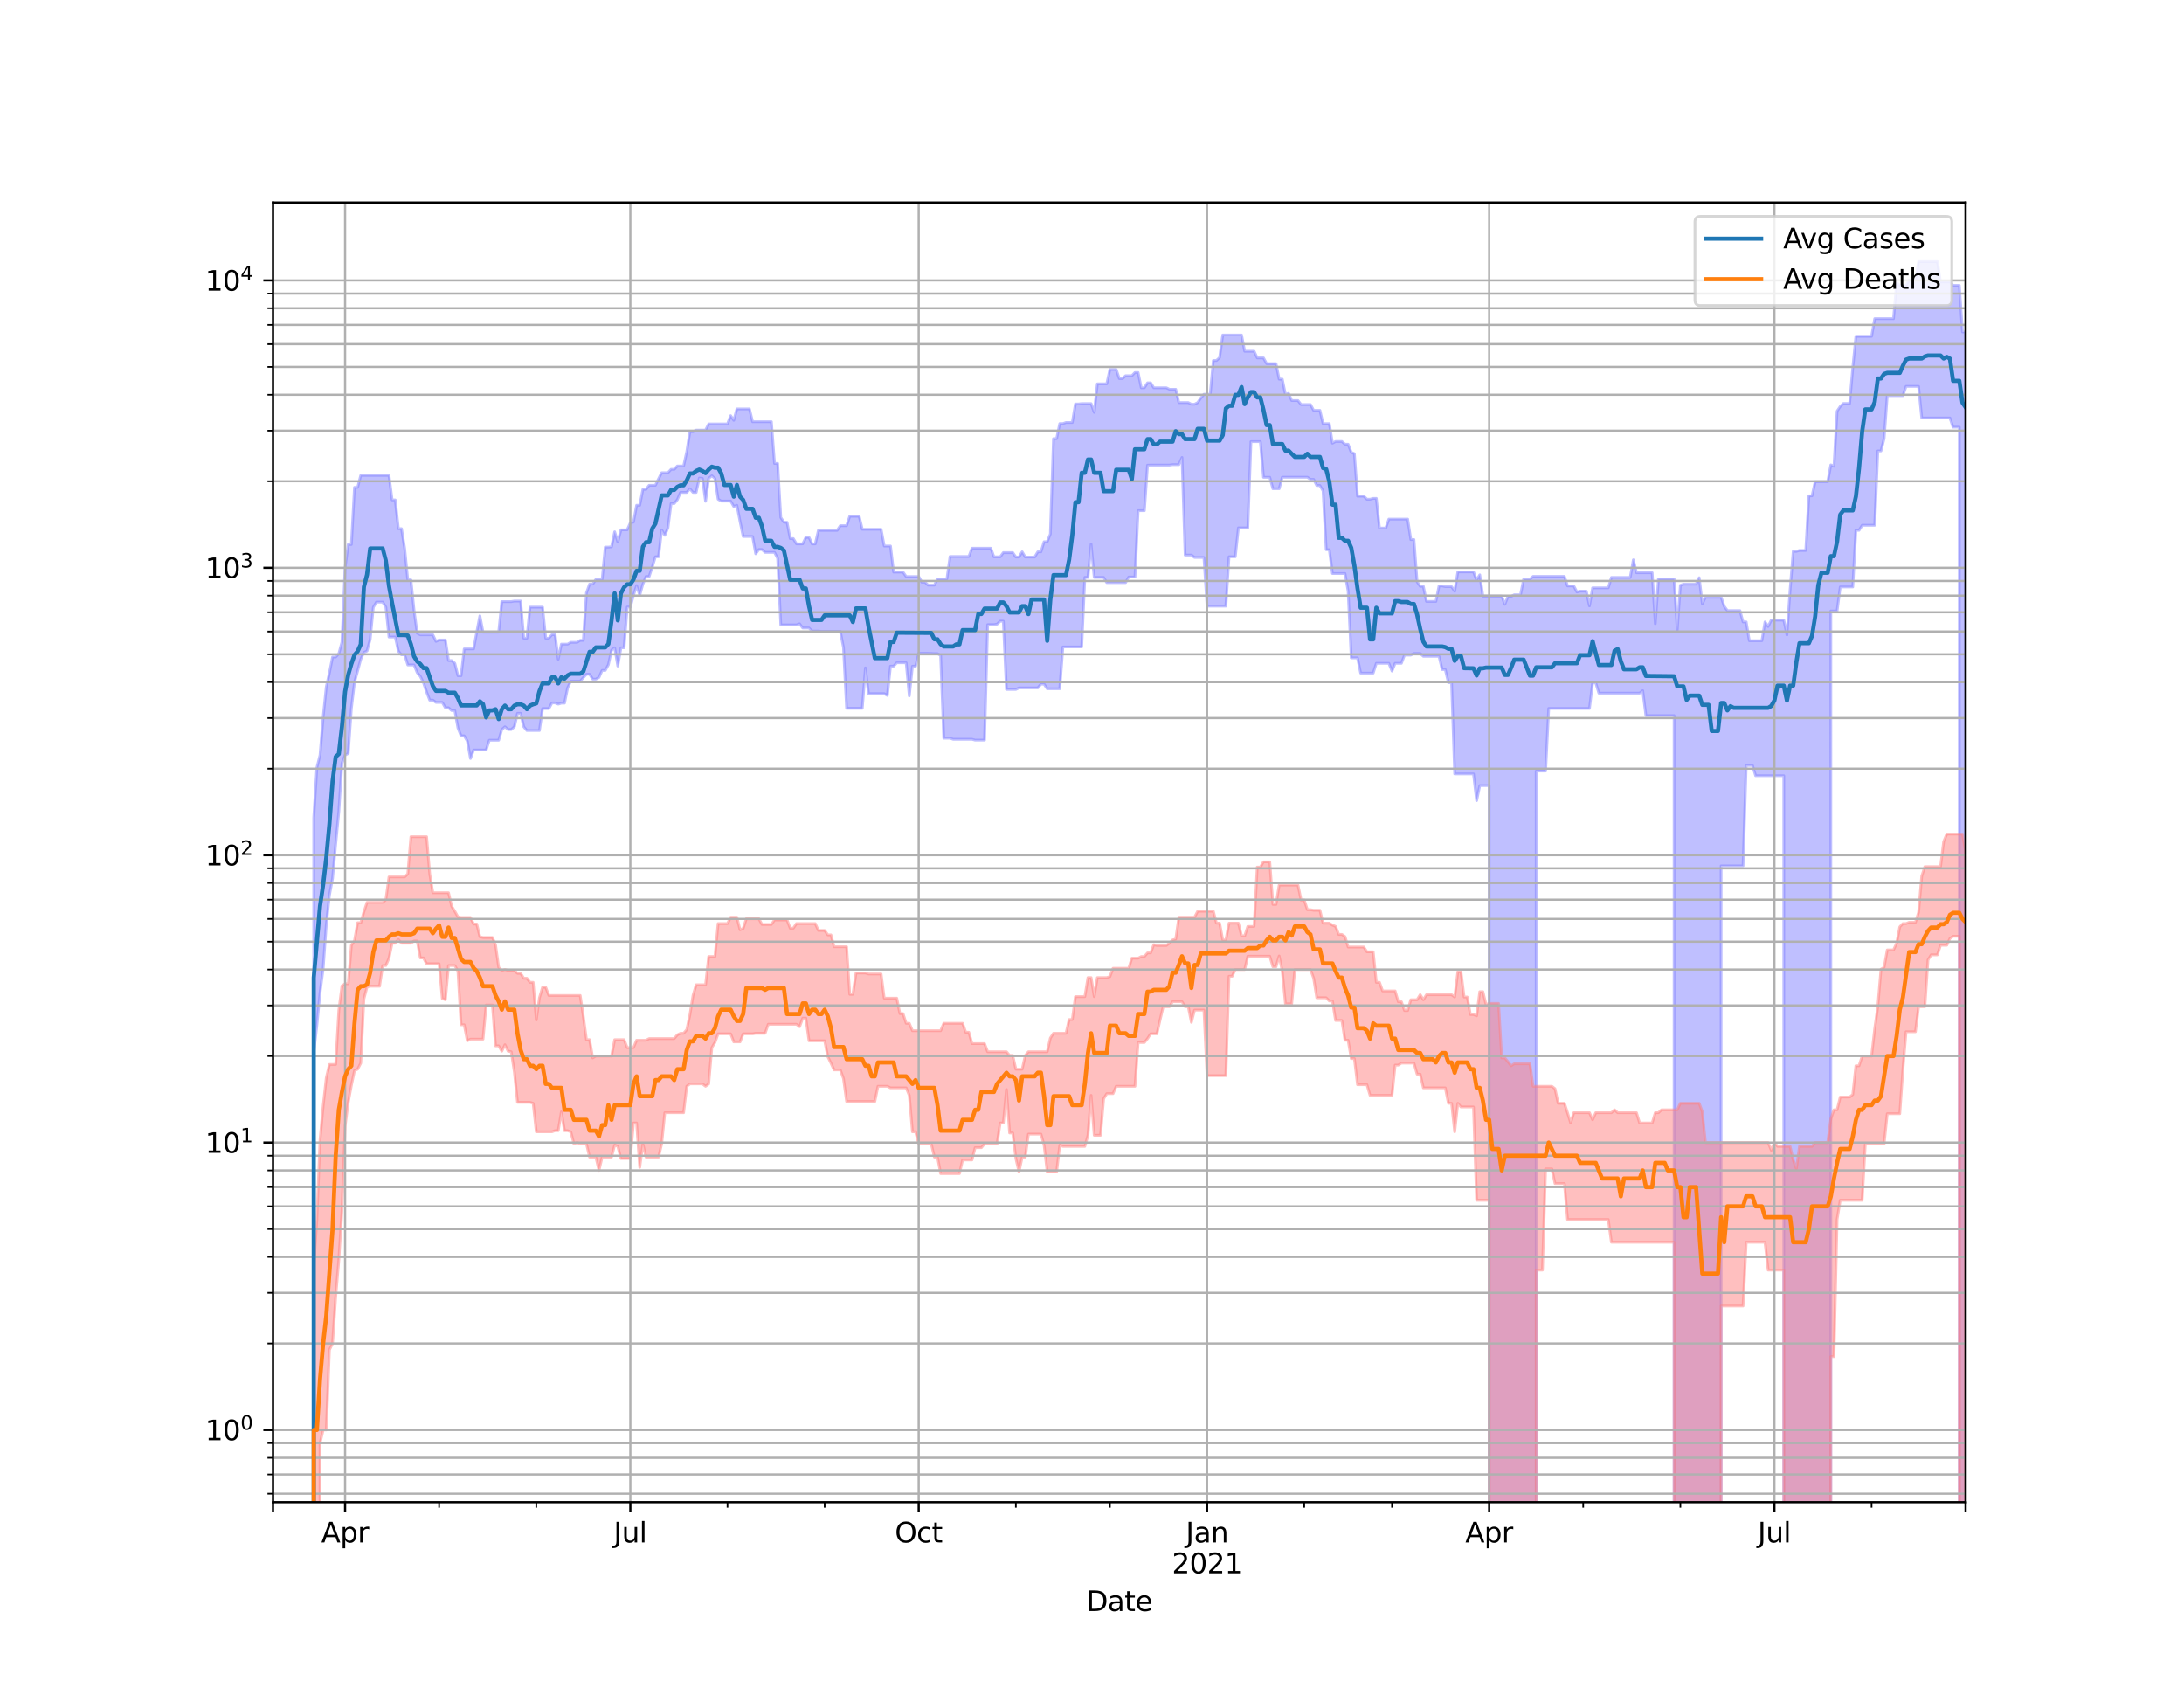 <?xml version="1.0" encoding="utf-8" standalone="no"?>
<!DOCTYPE svg PUBLIC "-//W3C//DTD SVG 1.1//EN"
  "http://www.w3.org/Graphics/SVG/1.1/DTD/svg11.dtd">
<svg height="612pt" version="1.1" viewBox="0 0 792 612" width="792pt" xmlns="http://www.w3.org/2000/svg" xmlns:xlink="http://www.w3.org/1999/xlink">
 <defs>
  <style type="text/css">*{stroke-linecap:butt;stroke-linejoin:round;}</style>
 </defs>
 <g id="figure_1">
  <g id="patch_1">
   <path d="M 0 612 
L 792 612 
L 792 0 
L 0 0 
z
" style="fill:#ffffff;"/>
  </g>
  <g id="axes_1">
   <g id="patch_2">
    <path d="M 99 544.68 
L 712.8 544.68 
L 712.8 73.44 
L 99 73.44 
z
" style="fill:#ffffff;"/>
   </g>
   <g id="PolyCollection_1">
    <path clip-path="url(#p68e2955192)" d="M 99 104724.415 
L 99 104724.415 
L 100.137 104724.415 
L 101.273 104724.415 
L 102.41 104724.415 
L 103.547 104724.415 
L 104.683 104724.415 
L 105.82 104724.415 
L 106.957 104724.415 
L 108.093 104724.415 
L 109.23 104724.415 
L 110.367 104724.415 
L 111.503 104724.415 
L 112.64 104724.415 
L 113.777 296.465 
L 114.913 278.328 
L 116.05 273.785 
L 117.187 260.015 
L 118.323 249.024 
L 119.46 243.985 
L 120.597 238.222 
L 121.733 238.222 
L 122.87 237.017 
L 124.007 232.823 
L 125.143 205.802 
L 126.28 197.427 
L 127.417 197.427 
L 128.553 176.717 
L 129.69 176.717 
L 130.827 172.37 
L 131.963 172.37 
L 133.1 172.37 
L 134.237 172.37 
L 135.373 172.37 
L 136.51 172.37 
L 137.647 172.37 
L 138.783 172.37 
L 139.92 172.37 
L 141.057 172.37 
L 142.193 181.273 
L 143.33 181.273 
L 144.467 191.7 
L 145.603 191.7 
L 146.74 198.842 
L 147.877 210.277 
L 149.013 210.277 
L 150.15 221.297 
L 151.287 229.577 
L 152.423 230.176 
L 153.56 230.176 
L 154.697 230.176 
L 155.833 230.176 
L 156.97 230.176 
L 158.107 232.561 
L 159.243 232.05 
L 160.38 232.05 
L 161.517 232.05 
L 162.653 239.507 
L 163.79 239.507 
L 164.927 240.488 
L 166.063 245.005 
L 167.2 245.005 
L 168.337 235.286 
L 169.473 235.286 
L 170.61 235.286 
L 171.747 235.286 
L 172.883 229.219 
L 174.02 223.288 
L 175.157 229.219 
L 176.293 229.219 
L 177.43 229.219 
L 178.567 229.219 
L 179.703 229.219 
L 180.84 229.219 
L 181.977 218.145 
L 183.113 218.145 
L 184.25 218.145 
L 185.387 218.145 
L 186.523 217.95 
L 187.66 217.95 
L 188.797 217.95 
L 189.933 231.417 
L 191.07 231.417 
L 192.207 220.154 
L 193.343 220.154 
L 194.48 220.154 
L 195.617 220.154 
L 196.753 220.154 
L 197.89 231.417 
L 199.027 231.417 
L 200.163 230.122 
L 201.3 230.122 
L 202.437 239.043 
L 203.573 233.551 
L 204.71 233.551 
L 205.847 233.551 
L 206.983 232.905 
L 208.12 232.905 
L 209.257 232.905 
L 210.393 232.195 
L 211.53 232.195 
L 212.667 214.955 
L 213.803 211.783 
L 214.94 211.783 
L 216.077 210.112 
L 217.213 210.112 
L 218.35 210.112 
L 219.487 198.383 
L 220.623 198.383 
L 221.76 198.269 
L 222.897 192.825 
L 224.033 196.535 
L 225.17 192.112 
L 226.307 192.112 
L 227.443 192.112 
L 228.58 189.57 
L 229.717 189.315 
L 230.853 183.219 
L 231.99 183.219 
L 233.127 177.443 
L 234.263 177.443 
L 235.4 175.96 
L 236.537 175.96 
L 237.673 175.96 
L 238.81 173.626 
L 239.947 171.405 
L 241.083 171.405 
L 242.22 171.405 
L 243.357 170.179 
L 244.493 170.179 
L 245.63 168.964 
L 246.767 168.964 
L 247.903 168.964 
L 249.04 163.806 
L 250.177 156.552 
L 251.313 156.552 
L 252.45 155.958 
L 253.587 155.958 
L 254.723 155.958 
L 255.86 155.958 
L 256.997 153.732 
L 258.133 153.732 
L 259.27 153.732 
L 260.407 153.732 
L 261.543 153.732 
L 262.68 153.732 
L 263.817 153.732 
L 264.953 150.722 
L 266.09 152.41 
L 267.227 148.275 
L 268.363 148.275 
L 269.5 148.275 
L 270.637 148.275 
L 271.773 148.275 
L 272.91 152.913 
L 274.047 152.913 
L 275.183 152.913 
L 276.32 152.913 
L 277.457 152.913 
L 278.593 152.913 
L 279.73 152.913 
L 280.867 168.04 
L 282.003 168.04 
L 283.14 187.651 
L 284.277 189.343 
L 285.413 189.391 
L 286.55 195.279 
L 287.687 195.279 
L 288.823 197.199 
L 289.96 197.199 
L 291.097 197.199 
L 292.233 194.861 
L 293.37 194.861 
L 294.507 197.232 
L 295.643 197.232 
L 296.78 192.303 
L 297.917 192.303 
L 299.053 192.303 
L 300.19 192.303 
L 301.327 192.303 
L 302.463 192.303 
L 303.6 192.303 
L 304.737 190.605 
L 305.873 190.605 
L 307.01 190.605 
L 308.147 187.188 
L 309.283 187.188 
L 310.42 187.188 
L 311.557 187.188 
L 312.693 191.932 
L 313.83 191.932 
L 314.967 191.932 
L 316.103 191.932 
L 317.24 191.932 
L 318.377 191.932 
L 319.513 191.932 
L 320.65 197.986 
L 321.787 197.986 
L 322.923 197.986 
L 324.06 207.435 
L 325.197 207.435 
L 326.333 207.435 
L 327.47 207.435 
L 328.607 209.056 
L 329.743 209.056 
L 330.88 209.056 
L 332.017 209.056 
L 333.153 209.056 
L 334.29 211.087 
L 335.427 211.087 
L 336.563 212.166 
L 337.7 212.166 
L 338.837 212.166 
L 339.973 209.944 
L 341.11 209.944 
L 342.247 209.944 
L 343.383 209.944 
L 344.52 201.783 
L 345.657 201.783 
L 346.793 201.783 
L 347.93 201.783 
L 349.067 201.783 
L 350.203 201.783 
L 351.34 201.783 
L 352.477 198.784 
L 353.613 198.784 
L 354.75 198.784 
L 355.887 198.784 
L 357.023 198.784 
L 358.16 198.784 
L 359.297 198.784 
L 360.433 201.903 
L 361.57 201.903 
L 362.707 201.903 
L 363.843 200.363 
L 364.98 200.363 
L 366.117 200.363 
L 367.253 200.363 
L 368.39 201.978 
L 369.527 201.978 
L 370.663 200.083 
L 371.8 201.978 
L 372.937 201.978 
L 374.073 201.978 
L 375.21 201.978 
L 376.347 200.083 
L 377.483 200.083 
L 378.62 196.428 
L 379.757 196.428 
L 380.893 193.626 
L 382.03 159.052 
L 383.167 159.052 
L 384.303 153.595 
L 385.44 153.595 
L 386.577 153.195 
L 387.713 153.195 
L 388.85 153.195 
L 389.987 146.477 
L 391.123 146.477 
L 392.26 146.357 
L 393.397 146.357 
L 394.533 146.357 
L 395.67 146.357 
L 396.807 149.528 
L 397.943 139.184 
L 399.08 139.184 
L 400.217 139.184 
L 401.353 139.184 
L 402.49 133.973 
L 403.627 133.973 
L 404.763 133.973 
L 405.9 137.273 
L 407.037 137.273 
L 408.173 136.238 
L 409.31 136.238 
L 410.447 136.238 
L 411.583 135.07 
L 412.72 135.07 
L 413.857 140.604 
L 414.993 140.604 
L 416.13 138.812 
L 417.267 138.812 
L 418.403 140.604 
L 419.54 140.604 
L 420.677 140.604 
L 421.813 140.604 
L 422.95 140.604 
L 424.087 141.152 
L 425.223 141.152 
L 426.36 141.152 
L 427.497 145.978 
L 428.633 145.978 
L 429.77 145.978 
L 430.907 145.978 
L 432.043 146.574 
L 433.18 146.574 
L 434.317 145.978 
L 435.453 144.34 
L 436.59 142.955 
L 437.727 142.955 
L 438.863 142.955 
L 440 130.727 
L 441.137 130.727 
L 442.273 129.653 
L 443.41 121.473 
L 444.547 121.473 
L 445.683 121.473 
L 446.82 121.473 
L 447.957 121.473 
L 449.093 121.473 
L 450.23 121.473 
L 451.367 127.366 
L 452.503 127.366 
L 453.64 127.366 
L 454.777 127.366 
L 455.913 129.785 
L 457.05 129.785 
L 458.187 129.785 
L 459.323 131.87 
L 460.46 131.87 
L 461.597 131.87 
L 462.733 131.87 
L 463.87 137.489 
L 465.007 137.489 
L 466.143 143.026 
L 467.28 142.628 
L 468.417 145.236 
L 469.553 145.236 
L 470.69 145.236 
L 471.827 146.697 
L 472.963 146.697 
L 474.1 146.697 
L 475.237 146.697 
L 476.373 148.794 
L 477.51 148.794 
L 478.647 148.794 
L 479.783 153.618 
L 480.92 153.618 
L 482.057 153.618 
L 483.193 160.708 
L 484.33 160.086 
L 485.467 160.086 
L 486.603 160.086 
L 487.74 161.083 
L 488.877 161.083 
L 490.013 164.012 
L 491.15 164.499 
L 492.287 179.901 
L 493.423 179.901 
L 494.56 179.901 
L 495.697 181.021 
L 496.833 181.021 
L 497.97 180.716 
L 499.107 180.716 
L 500.243 191.475 
L 501.38 191.475 
L 502.517 191.475 
L 503.653 188.23 
L 504.79 188.23 
L 505.927 188.23 
L 507.063 188.23 
L 508.2 188.23 
L 509.337 188.23 
L 510.473 188.23 
L 511.61 195.642 
L 512.747 195.642 
L 513.883 210.884 
L 515.02 212.584 
L 516.157 212.584 
L 517.293 218.074 
L 518.43 218.074 
L 519.567 218.074 
L 520.703 218.074 
L 521.84 212.463 
L 522.977 212.463 
L 524.113 212.715 
L 525.25 212.715 
L 526.387 212.715 
L 527.523 214.372 
L 528.66 207.36 
L 529.797 207.36 
L 530.933 207.36 
L 532.07 207.36 
L 533.207 207.36 
L 534.343 207.36 
L 535.48 210.347 
L 536.617 208.425 
L 537.753 216.16 
L 538.89 216.16 
L 540.027 216.16 
L 541.163 216.16 
L 542.3 216.16 
L 543.437 216.16 
L 544.573 216.16 
L 545.71 219.135 
L 546.847 216.245 
L 547.983 216.245 
L 549.12 215.668 
L 550.257 215.668 
L 551.393 215.668 
L 552.53 210.018 
L 553.667 210.018 
L 554.803 210.018 
L 555.94 209.003 
L 557.077 209.003 
L 558.213 209.003 
L 559.35 209.003 
L 560.487 209.003 
L 561.623 209.003 
L 562.76 209.003 
L 563.897 209.003 
L 565.033 209.003 
L 566.17 209.003 
L 567.307 209.003 
L 568.443 212.458 
L 569.58 212.458 
L 570.717 212.458 
L 571.853 214.662 
L 572.99 214.35 
L 574.127 214.35 
L 575.263 214.35 
L 576.4 219.697 
L 577.537 213.155 
L 578.673 213.155 
L 579.81 213.155 
L 580.947 213.155 
L 582.083 213.155 
L 583.22 213.155 
L 584.357 209.373 
L 585.493 209.373 
L 586.63 209.373 
L 587.767 209.373 
L 588.903 209.373 
L 590.04 209.373 
L 591.177 209.373 
L 592.313 202.999 
L 593.45 207.665 
L 594.587 207.665 
L 595.723 207.665 
L 596.86 207.665 
L 597.997 207.665 
L 599.133 207.665 
L 600.27 226.156 
L 601.407 209.914 
L 602.543 209.914 
L 603.68 209.914 
L 604.817 209.914 
L 605.953 209.914 
L 607.09 209.914 
L 608.227 228.497 
L 609.363 212.223 
L 610.5 211.819 
L 611.637 211.819 
L 612.773 211.819 
L 613.91 211.819 
L 615.047 211.819 
L 616.183 209.481 
L 617.32 218.924 
L 618.457 216.576 
L 619.593 216.576 
L 620.73 216.576 
L 621.867 216.576 
L 623.003 216.576 
L 624.14 216.576 
L 625.277 219.863 
L 626.413 221.406 
L 627.55 221.406 
L 628.687 221.406 
L 629.823 221.406 
L 630.96 221.406 
L 632.097 225.516 
L 633.233 225.516 
L 634.37 232.317 
L 635.507 232.317 
L 636.643 232.317 
L 637.78 232.317 
L 638.917 232.317 
L 640.053 225.516 
L 641.19 227.159 
L 642.327 224.85 
L 643.463 224.85 
L 644.6 224.85 
L 645.737 224.85 
L 646.873 224.85 
L 648.01 230.207 
L 649.147 213.943 
L 650.283 199.912 
L 651.42 199.912 
L 652.557 199.592 
L 653.693 199.592 
L 654.83 199.592 
L 655.967 179.786 
L 657.103 179.786 
L 658.24 174.67 
L 659.377 174.67 
L 660.513 174.67 
L 661.65 174.67 
L 662.787 174.67 
L 663.923 168.571 
L 665.06 169.056 
L 666.197 149.065 
L 667.333 147.39 
L 668.47 146.311 
L 669.607 146.311 
L 670.743 146.311 
L 671.88 133.331 
L 673.017 121.943 
L 674.153 121.943 
L 675.29 121.943 
L 676.427 121.943 
L 677.563 121.943 
L 678.7 121.943 
L 679.837 115.541 
L 680.973 115.541 
L 682.11 115.541 
L 683.247 115.541 
L 684.383 115.541 
L 685.52 115.541 
L 686.657 115.541 
L 687.793 102.486 
L 688.93 103.467 
L 690.067 103.467 
L 691.203 103.467 
L 692.34 101.487 
L 693.477 101.487 
L 694.613 101.487 
L 695.75 94.86 
L 696.887 94.86 
L 698.023 94.86 
L 699.16 94.86 
L 700.297 94.86 
L 701.433 94.86 
L 702.57 94.86 
L 703.707 102.184 
L 704.843 102.184 
L 705.98 102.184 
L 707.117 102.184 
L 708.253 103.478 
L 709.39 103.478 
L 710.527 103.478 
L 711.663 120.369 
L 712.8 120.369 
L 712.8 104724.415 
L 712.8 104724.415 
L 711.663 104724.415 
L 710.527 154.888 
L 709.39 154.888 
L 708.253 154.888 
L 707.117 151.542 
L 705.98 151.542 
L 704.843 151.542 
L 703.707 151.542 
L 702.57 151.542 
L 701.433 151.542 
L 700.297 151.542 
L 699.16 151.542 
L 698.023 151.542 
L 696.887 151.542 
L 695.75 140.098 
L 694.613 140.098 
L 693.477 140.098 
L 692.34 140.098 
L 691.203 140.098 
L 690.067 143.447 
L 688.93 143.447 
L 687.793 143.447 
L 686.657 143.447 
L 685.52 143.447 
L 684.383 143.447 
L 683.247 159.047 
L 682.11 163.499 
L 680.973 163.499 
L 679.837 190.46 
L 678.7 190.46 
L 677.563 190.46 
L 676.427 190.46 
L 675.29 190.46 
L 674.153 192.292 
L 673.017 192.292 
L 671.88 212.821 
L 670.743 212.821 
L 669.607 212.821 
L 668.47 212.821 
L 667.333 212.821 
L 666.197 221.54 
L 665.06 221.54 
L 663.923 221.54 
L 662.787 104724.415 
L 661.65 104724.415 
L 660.513 104724.415 
L 659.377 104724.415 
L 658.24 104724.415 
L 657.103 104724.415 
L 655.967 104724.415 
L 654.83 104724.415 
L 653.693 104724.415 
L 652.557 104724.415 
L 651.42 104724.415 
L 650.283 104724.415 
L 649.147 104724.415 
L 648.01 104724.415 
L 646.873 281.271 
L 645.737 281.271 
L 644.6 281.271 
L 643.463 281.271 
L 642.327 281.271 
L 641.19 281.271 
L 640.053 281.271 
L 638.917 281.271 
L 637.78 281.271 
L 636.643 281.271 
L 635.507 277.549 
L 634.37 277.549 
L 633.233 277.549 
L 632.097 313.952 
L 630.96 313.952 
L 629.823 313.952 
L 628.687 313.952 
L 627.55 313.952 
L 626.413 313.952 
L 625.277 313.952 
L 624.14 313.952 
L 623.003 104724.415 
L 621.867 104724.415 
L 620.73 104724.415 
L 619.593 104724.415 
L 618.457 104724.415 
L 617.32 104724.415 
L 616.183 104724.415 
L 615.047 104724.415 
L 613.91 104724.415 
L 612.773 104724.415 
L 611.637 104724.415 
L 610.5 104724.415 
L 609.363 104724.415 
L 608.227 104724.415 
L 607.09 259.465 
L 605.953 259.465 
L 604.817 259.465 
L 603.68 259.465 
L 602.543 259.465 
L 601.407 259.465 
L 600.27 259.465 
L 599.133 259.465 
L 597.997 259.465 
L 596.86 259.465 
L 595.723 250.444 
L 594.587 251.325 
L 593.45 251.325 
L 592.313 251.325 
L 591.177 251.325 
L 590.04 251.325 
L 588.903 251.325 
L 587.767 251.325 
L 586.63 251.325 
L 585.493 251.325 
L 584.357 251.325 
L 583.22 251.325 
L 582.083 251.325 
L 580.947 251.325 
L 579.81 251.325 
L 578.673 247.591 
L 577.537 247.591 
L 576.4 256.878 
L 575.263 256.878 
L 574.127 256.878 
L 572.99 256.878 
L 571.853 256.878 
L 570.717 256.878 
L 569.58 256.878 
L 568.443 256.878 
L 567.307 256.878 
L 566.17 256.878 
L 565.033 256.878 
L 563.897 256.878 
L 562.76 256.878 
L 561.623 256.878 
L 560.487 279.579 
L 559.35 279.579 
L 558.213 279.579 
L 557.077 279.579 
L 555.94 104724.415 
L 554.803 104724.415 
L 553.667 104724.415 
L 552.53 104724.415 
L 551.393 104724.415 
L 550.257 104724.415 
L 549.12 104724.415 
L 547.983 104724.415 
L 546.847 104724.415 
L 545.71 104724.415 
L 544.573 104724.415 
L 543.437 104724.415 
L 542.3 104724.415 
L 541.163 104724.415 
L 540.027 284.858 
L 538.89 284.858 
L 537.753 284.858 
L 536.617 284.858 
L 535.48 290.305 
L 534.343 280.605 
L 533.207 280.605 
L 532.07 280.605 
L 530.933 280.605 
L 529.797 280.605 
L 528.66 280.605 
L 527.523 280.605 
L 526.387 247.534 
L 525.25 247.534 
L 524.113 242.762 
L 522.977 242.762 
L 521.84 237.964 
L 520.703 237.964 
L 519.567 237.964 
L 518.43 237.964 
L 517.293 237.964 
L 516.157 237.964 
L 515.02 236.918 
L 513.883 236.918 
L 512.747 236.918 
L 511.61 237.534 
L 510.473 237.534 
L 509.337 237.534 
L 508.2 240.498 
L 507.063 240.498 
L 505.927 240.498 
L 504.79 243.307 
L 503.653 240.498 
L 502.517 240.498 
L 501.38 240.498 
L 500.243 240.498 
L 499.107 240.498 
L 497.97 244.048 
L 496.833 244.048 
L 495.697 244.048 
L 494.56 244.048 
L 493.423 244.048 
L 492.287 238.528 
L 491.15 238.528 
L 490.013 238.528 
L 488.877 214.323 
L 487.74 207.953 
L 486.603 207.953 
L 485.467 207.953 
L 484.33 207.953 
L 483.193 207.953 
L 482.057 199.321 
L 480.92 199.321 
L 479.783 177.974 
L 478.647 176.038 
L 477.51 176.038 
L 476.373 173.818 
L 475.237 173.818 
L 474.1 173.042 
L 472.963 173.042 
L 471.827 173.042 
L 470.69 173.042 
L 469.553 173.042 
L 468.417 173.042 
L 467.28 173.042 
L 466.143 173.042 
L 465.007 173.042 
L 463.87 177.214 
L 462.733 177.214 
L 461.597 177.214 
L 460.46 173.064 
L 459.323 173.064 
L 458.187 173.064 
L 457.05 160.144 
L 455.913 160.144 
L 454.777 160.144 
L 453.64 160.144 
L 452.503 191.403 
L 451.367 191.403 
L 450.23 191.403 
L 449.093 191.403 
L 447.957 201.874 
L 446.82 201.874 
L 445.683 201.874 
L 444.547 219.789 
L 443.41 219.789 
L 442.273 219.789 
L 441.137 219.789 
L 440 219.789 
L 438.863 219.789 
L 437.727 219.789 
L 436.59 202.136 
L 435.453 202.136 
L 434.317 202.136 
L 433.18 202.136 
L 432.043 201.257 
L 430.907 201.257 
L 429.77 201.257 
L 428.633 165.876 
L 427.497 168.474 
L 426.36 168.474 
L 425.223 168.474 
L 424.087 168.645 
L 422.95 168.645 
L 421.813 168.645 
L 420.677 168.645 
L 419.54 168.645 
L 418.403 168.645 
L 417.267 168.645 
L 416.13 168.678 
L 414.993 185.173 
L 413.857 185.173 
L 412.72 185.173 
L 411.583 209.226 
L 410.447 209.226 
L 409.31 209.226 
L 408.173 211.245 
L 407.037 211.245 
L 405.9 211.245 
L 404.763 211.245 
L 403.627 211.245 
L 402.49 211.245 
L 401.353 211.245 
L 400.217 209.363 
L 399.08 209.363 
L 397.943 209.363 
L 396.807 209.363 
L 395.67 197.311 
L 394.533 209.363 
L 393.397 209.363 
L 392.26 234.563 
L 391.123 234.563 
L 389.987 234.563 
L 388.85 234.563 
L 387.713 234.563 
L 386.577 234.563 
L 385.44 234.563 
L 384.303 249.735 
L 383.167 249.735 
L 382.03 249.735 
L 380.893 249.735 
L 379.757 249.735 
L 378.62 248.06 
L 377.483 248.06 
L 376.347 249.414 
L 375.21 249.414 
L 374.073 249.414 
L 372.937 249.414 
L 371.8 249.414 
L 370.663 249.414 
L 369.527 249.414 
L 368.39 249.986 
L 367.253 249.986 
L 366.117 249.986 
L 364.98 249.986 
L 363.843 225.244 
L 362.707 225.244 
L 361.57 226.319 
L 360.433 226.505 
L 359.297 226.505 
L 358.16 226.505 
L 357.023 268.36 
L 355.887 268.36 
L 354.75 268.36 
L 353.613 268.36 
L 352.477 268.055 
L 351.34 268.055 
L 350.203 268.055 
L 349.067 268.055 
L 347.93 268.055 
L 346.793 268.055 
L 345.657 268.055 
L 344.52 267.663 
L 343.383 267.663 
L 342.247 267.663 
L 341.11 237.643 
L 339.973 236.99 
L 338.837 236.99 
L 337.7 236.909 
L 336.563 236.883 
L 335.427 236.883 
L 334.29 236.883 
L 333.153 236.883 
L 332.017 241.561 
L 330.88 241.561 
L 329.743 252.337 
L 328.607 240.304 
L 327.47 240.304 
L 326.333 240.304 
L 325.197 240.304 
L 324.06 241.541 
L 322.923 241.541 
L 321.787 252.173 
L 320.65 251.511 
L 319.513 251.511 
L 318.377 251.511 
L 317.24 251.511 
L 316.103 251.511 
L 314.967 251.511 
L 313.83 242.162 
L 312.693 256.836 
L 311.557 256.836 
L 310.42 256.836 
L 309.283 256.836 
L 308.147 256.836 
L 307.01 256.836 
L 305.873 234.812 
L 304.737 228.962 
L 303.6 228.962 
L 302.463 228.962 
L 301.327 228.962 
L 300.19 228.962 
L 299.053 228.962 
L 297.917 228.962 
L 296.78 228.834 
L 295.643 228.834 
L 294.507 228.834 
L 293.37 227.698 
L 292.233 227.698 
L 291.097 227.698 
L 289.96 226.192 
L 288.823 226.59 
L 287.687 226.59 
L 286.55 226.59 
L 285.413 226.59 
L 284.277 226.59 
L 283.14 226.59 
L 282.003 202.467 
L 280.867 200.287 
L 279.73 200.287 
L 278.593 200.287 
L 277.457 200.287 
L 276.32 199.255 
L 275.183 199.255 
L 274.047 200.794 
L 272.91 194.533 
L 271.773 194.533 
L 270.637 194.533 
L 269.5 194.533 
L 268.363 189.074 
L 267.227 183.23 
L 266.09 183.652 
L 264.953 181.692 
L 263.817 181.692 
L 262.68 181.692 
L 261.543 181.692 
L 260.407 181.005 
L 259.27 173.505 
L 258.133 172.506 
L 256.997 173.474 
L 255.86 181.764 
L 254.723 173.474 
L 253.587 173.334 
L 252.45 178.545 
L 251.313 178.545 
L 250.177 177.221 
L 249.04 178.545 
L 247.903 178.545 
L 246.767 178.545 
L 245.63 181.181 
L 244.493 182.59 
L 243.357 182.59 
L 242.22 191.409 
L 241.083 194.098 
L 239.947 192.132 
L 238.81 201.879 
L 237.673 201.879 
L 236.537 205.585 
L 235.4 209.042 
L 234.263 209.042 
L 233.127 211.773 
L 231.99 215.848 
L 230.853 212.333 
L 229.717 215.848 
L 228.58 220.104 
L 227.443 220.104 
L 226.307 234.88 
L 225.17 234.88 
L 224.033 241.501 
L 222.897 234.88 
L 221.76 235.739 
L 220.623 241.017 
L 219.487 243.07 
L 218.35 243.07 
L 217.213 245.621 
L 216.077 246.246 
L 214.94 246.246 
L 213.803 244.481 
L 212.667 244.481 
L 211.53 245.687 
L 210.393 246.981 
L 209.257 246.981 
L 208.12 246.981 
L 206.983 246.981 
L 205.847 249.402 
L 204.71 254.95 
L 203.573 254.95 
L 202.437 255.313 
L 201.3 254.87 
L 200.163 254.87 
L 199.027 256.92 
L 197.89 256.92 
L 196.753 256.92 
L 195.617 264.879 
L 194.48 264.879 
L 193.343 264.879 
L 192.207 264.879 
L 191.07 264.879 
L 189.933 263.516 
L 188.797 258.659 
L 187.66 258.659 
L 186.523 263.516 
L 185.387 264.513 
L 184.25 264.513 
L 183.113 263.516 
L 181.977 264.513 
L 180.84 268.396 
L 179.703 268.396 
L 178.567 268.396 
L 177.43 268.396 
L 176.293 271.935 
L 175.157 271.935 
L 174.02 271.935 
L 172.883 271.935 
L 171.747 271.935 
L 170.61 275.019 
L 169.473 268.703 
L 168.337 266.802 
L 167.2 266.802 
L 166.063 263.938 
L 164.927 257.639 
L 163.79 257.639 
L 162.653 256.627 
L 161.517 256.627 
L 160.38 254.697 
L 159.243 254.697 
L 158.107 254.697 
L 156.97 253.866 
L 155.833 253.866 
L 154.697 250.919 
L 153.56 247.557 
L 152.423 245.242 
L 151.287 243.88 
L 150.15 241.105 
L 149.013 241.105 
L 147.877 241.105 
L 146.74 237.425 
L 145.603 237.425 
L 144.467 236.099 
L 143.33 230.973 
L 142.193 230.973 
L 141.057 230.973 
L 139.92 220.148 
L 138.783 218.324 
L 137.647 218.324 
L 136.51 218.324 
L 135.373 220.222 
L 134.237 231.832 
L 133.1 236.029 
L 131.963 236.569 
L 130.827 239.034 
L 129.69 243.276 
L 128.553 247.364 
L 127.417 256.864 
L 126.28 273.22 
L 125.143 273.744 
L 124.007 276.74 
L 122.87 294.306 
L 121.733 306.097 
L 120.597 318.512 
L 119.46 324.634 
L 118.323 335.361 
L 117.187 351.21 
L 116.05 359.98 
L 114.913 371.745 
L 113.777 381.799 
L 112.64 104724.415 
L 111.503 104724.415 
L 110.367 104724.415 
L 109.23 104724.415 
L 108.093 104724.415 
L 106.957 104724.415 
L 105.82 104724.415 
L 104.683 104724.415 
L 103.547 104724.415 
L 102.41 104724.415 
L 101.273 104724.415 
L 100.137 104724.415 
L 99 104724.415 
z
" style="fill:#8080ff;fill-opacity:0.5;stroke:#8080ff;stroke-opacity:0.5;"/>
   </g>
   <g id="PolyCollection_2">
    <path clip-path="url(#p68e2955192)" d="M 99 104724.415 
L 99 104724.415 
L 100.137 104724.415 
L 101.273 104724.415 
L 102.41 104724.415 
L 103.547 104724.415 
L 104.683 104724.415 
L 105.82 104724.415 
L 106.957 104724.415 
L 108.093 104724.415 
L 109.23 104724.415 
L 110.367 104724.415 
L 111.503 104724.415 
L 112.64 104724.415 
L 113.777 459.282 
L 114.913 442.172 
L 116.05 413.39 
L 117.187 401.041 
L 118.323 390.807 
L 119.46 385.958 
L 120.597 385.958 
L 121.733 385.958 
L 122.87 366.414 
L 124.007 357.462 
L 125.143 356.695 
L 126.28 356.695 
L 127.417 342.734 
L 128.553 341.088 
L 129.69 334.576 
L 130.827 334.576 
L 131.963 330.632 
L 133.1 327.202 
L 134.237 327.202 
L 135.373 327.202 
L 136.51 327.202 
L 137.647 327.202 
L 138.783 327.202 
L 139.92 326.222 
L 141.057 317.97 
L 142.193 317.97 
L 143.33 317.97 
L 144.467 317.97 
L 145.603 317.97 
L 146.74 317.97 
L 147.877 316.853 
L 149.013 303.402 
L 150.15 303.402 
L 151.287 303.402 
L 152.423 303.402 
L 153.56 303.402 
L 154.697 303.402 
L 155.833 316.853 
L 156.97 323.707 
L 158.107 323.707 
L 159.243 323.707 
L 160.38 323.707 
L 161.517 323.707 
L 162.653 323.707 
L 163.79 328.611 
L 164.927 330.419 
L 166.063 332.45 
L 167.2 332.673 
L 168.337 332.673 
L 169.473 332.673 
L 170.61 332.673 
L 171.747 335.045 
L 172.883 335.045 
L 174.02 339.674 
L 175.157 339.936 
L 176.293 339.936 
L 177.43 339.936 
L 178.567 339.936 
L 179.703 342.641 
L 180.84 350.763 
L 181.977 351.888 
L 183.113 351.548 
L 184.25 351.888 
L 185.387 351.888 
L 186.523 351.888 
L 187.66 352.926 
L 188.797 352.926 
L 189.933 354.71 
L 191.07 354.71 
L 192.207 356.19 
L 193.343 356.19 
L 194.48 369.841 
L 195.617 361.788 
L 196.753 357.98 
L 197.89 357.98 
L 199.027 360.945 
L 200.163 360.945 
L 201.3 360.945 
L 202.437 360.945 
L 203.573 360.945 
L 204.71 360.945 
L 205.847 360.945 
L 206.983 360.945 
L 208.12 360.945 
L 209.257 360.945 
L 210.393 360.945 
L 211.53 368.505 
L 212.667 376.987 
L 213.803 376.987 
L 214.94 383.601 
L 216.077 382.917 
L 217.213 382.917 
L 218.35 382.917 
L 219.487 382.917 
L 220.623 382.917 
L 221.76 382.917 
L 222.897 376.987 
L 224.033 376.987 
L 225.17 376.987 
L 226.307 376.987 
L 227.443 379.855 
L 228.58 379.855 
L 229.717 379.855 
L 230.853 377.186 
L 231.99 377.186 
L 233.127 377.186 
L 234.263 377.186 
L 235.4 376.592 
L 236.537 376.592 
L 237.673 376.592 
L 238.81 376.592 
L 239.947 376.592 
L 241.083 376.592 
L 242.22 376.592 
L 243.357 376.592 
L 244.493 376.592 
L 245.63 375.235 
L 246.767 374.666 
L 247.903 374.666 
L 249.04 373.365 
L 250.177 368.014 
L 251.313 360.945 
L 252.45 357.076 
L 253.587 357.076 
L 254.723 357.076 
L 255.86 357.076 
L 256.997 346.825 
L 258.133 346.825 
L 259.27 346.825 
L 260.407 334.888 
L 261.543 334.888 
L 262.68 334.888 
L 263.817 334.888 
L 264.953 332.598 
L 266.09 332.598 
L 267.227 332.598 
L 268.363 337.136 
L 269.5 336.645 
L 270.637 333.123 
L 271.773 333.123 
L 272.91 333.123 
L 274.047 333.123 
L 275.183 333.123 
L 276.32 335.203 
L 277.457 335.203 
L 278.593 335.203 
L 279.73 335.203 
L 280.867 333.577 
L 282.003 333.577 
L 283.14 333.577 
L 284.277 333.577 
L 285.413 333.577 
L 286.55 336.563 
L 287.687 336.563 
L 288.823 334.888 
L 289.96 334.888 
L 291.097 334.888 
L 292.233 334.888 
L 293.37 334.888 
L 294.507 334.888 
L 295.643 334.888 
L 296.78 337.383 
L 297.917 337.383 
L 299.053 337.383 
L 300.19 338.983 
L 301.327 338.983 
L 302.463 343.297 
L 303.6 343.297 
L 304.737 343.297 
L 305.873 343.297 
L 307.01 343.297 
L 308.147 360.529 
L 309.283 360.529 
L 310.42 352.81 
L 311.557 352.81 
L 312.693 352.81 
L 313.83 352.81 
L 314.967 353.16 
L 316.103 353.16 
L 317.24 353.16 
L 318.377 353.16 
L 319.513 353.16 
L 320.65 361.93 
L 321.787 361.93 
L 322.923 361.93 
L 324.06 361.93 
L 325.197 361.93 
L 326.333 367.528 
L 327.47 367.528 
L 328.607 371.043 
L 329.743 371.043 
L 330.88 373.732 
L 332.017 373.732 
L 333.153 373.732 
L 334.29 373.732 
L 335.427 373.732 
L 336.563 373.732 
L 337.7 373.732 
L 338.837 373.732 
L 339.973 373.732 
L 341.11 373.732 
L 342.247 371.043 
L 343.383 371.043 
L 344.52 371.043 
L 345.657 371.043 
L 346.793 371.043 
L 347.93 371.043 
L 349.067 371.043 
L 350.203 374.29 
L 351.34 374.29 
L 352.477 378.398 
L 353.613 378.398 
L 354.75 378.398 
L 355.887 378.398 
L 357.023 378.398 
L 358.16 381.36 
L 359.297 381.36 
L 360.433 381.36 
L 361.57 381.36 
L 362.707 381.36 
L 363.843 381.36 
L 364.98 381.36 
L 366.117 382.691 
L 367.253 382.691 
L 368.39 387.685 
L 369.527 387.685 
L 370.663 387.685 
L 371.8 382.691 
L 372.937 381.36 
L 374.073 381.36 
L 375.21 381.36 
L 376.347 381.36 
L 377.483 381.36 
L 378.62 381.36 
L 379.757 381.36 
L 380.893 376.395 
L 382.03 374.666 
L 383.167 374.666 
L 384.303 374.666 
L 385.44 374.666 
L 386.577 374.666 
L 387.713 369.672 
L 388.85 369.672 
L 389.987 361.364 
L 391.123 361.364 
L 392.26 361.364 
L 393.397 361.364 
L 394.533 354.468 
L 395.67 354.468 
L 396.807 361.364 
L 397.943 354.468 
L 399.08 354.468 
L 400.217 354.468 
L 401.353 354.468 
L 402.49 354.108 
L 403.627 351.097 
L 404.763 351.097 
L 405.9 351.097 
L 407.037 351.097 
L 408.173 351.097 
L 409.31 351.097 
L 410.447 347.44 
L 411.583 347.44 
L 412.72 347.44 
L 413.857 346.825 
L 414.993 346.825 
L 416.13 345.519 
L 417.267 345.519 
L 418.403 342.548 
L 419.54 342.828 
L 420.677 342.828 
L 421.813 342.828 
L 422.95 342.828 
L 424.087 341.995 
L 425.223 340.82 
L 426.36 340.553 
L 427.497 332.598 
L 428.633 332.598 
L 429.77 332.598 
L 430.907 332.598 
L 432.043 332.598 
L 433.18 332.598 
L 434.317 330.419 
L 435.453 330.419 
L 436.59 330.419 
L 437.727 330.419 
L 438.863 330.419 
L 440 330.419 
L 441.137 334.732 
L 442.273 334.732 
L 443.41 340.82 
L 444.547 340.82 
L 445.683 334.732 
L 446.82 334.732 
L 447.957 334.732 
L 449.093 334.732 
L 450.23 339.327 
L 451.367 339.327 
L 452.503 335.918 
L 453.64 335.918 
L 454.777 335.918 
L 455.913 314.398 
L 457.05 314.398 
L 458.187 312.497 
L 459.323 312.497 
L 460.46 312.497 
L 461.597 327.935 
L 462.733 327.935 
L 463.87 320.92 
L 465.007 320.92 
L 466.143 320.92 
L 467.28 320.92 
L 468.417 320.92 
L 469.553 320.92 
L 470.69 320.92 
L 471.827 326.351 
L 472.963 326.351 
L 474.1 329.855 
L 475.237 329.855 
L 476.373 330.066 
L 477.51 330.066 
L 478.647 330.066 
L 479.783 334.732 
L 480.92 334.732 
L 482.057 334.732 
L 483.193 335.44 
L 484.33 335.918 
L 485.467 338.812 
L 486.603 338.812 
L 487.74 339.587 
L 488.877 343.391 
L 490.013 343.391 
L 491.15 343.391 
L 492.287 343.391 
L 493.423 343.391 
L 494.56 343.391 
L 495.697 345.124 
L 496.833 345.124 
L 497.97 345.124 
L 499.107 356.19 
L 500.243 356.19 
L 501.38 359.304 
L 502.517 359.304 
L 503.653 359.304 
L 504.79 359.304 
L 505.927 359.304 
L 507.063 363.229 
L 508.2 363.229 
L 509.337 366.414 
L 510.473 366.414 
L 511.61 362.503 
L 512.747 362.503 
L 513.883 362.503 
L 515.02 360.667 
L 516.157 362.503 
L 517.293 360.667 
L 518.43 360.667 
L 519.567 360.667 
L 520.703 360.667 
L 521.84 360.667 
L 522.977 360.667 
L 524.113 360.667 
L 525.25 360.667 
L 526.387 360.667 
L 527.523 361.505 
L 528.66 352.347 
L 529.797 352.347 
L 530.933 361.505 
L 532.07 361.505 
L 533.207 367.851 
L 534.343 367.851 
L 535.48 368.341 
L 536.617 359.573 
L 537.753 359.573 
L 538.89 364.266 
L 540.027 363.819 
L 541.163 363.819 
L 542.3 363.819 
L 543.437 363.819 
L 544.573 383.601 
L 545.71 383.601 
L 546.847 385.001 
L 547.983 386.445 
L 549.12 385.717 
L 550.257 385.717 
L 551.393 385.717 
L 552.53 385.717 
L 553.667 385.717 
L 554.803 385.717 
L 555.94 393.872 
L 557.077 393.872 
L 558.213 393.872 
L 559.35 393.872 
L 560.487 393.872 
L 561.623 393.872 
L 562.76 393.872 
L 563.897 394.745 
L 565.033 400.039 
L 566.17 400.039 
L 567.307 400.039 
L 568.443 403.469 
L 569.58 407.181 
L 570.717 403.469 
L 571.853 403.469 
L 572.99 403.469 
L 574.127 403.469 
L 575.263 403.469 
L 576.4 403.469 
L 577.537 406.035 
L 578.673 403.469 
L 579.81 403.469 
L 580.947 403.469 
L 582.083 403.469 
L 583.22 403.469 
L 584.357 403.469 
L 585.493 402.412 
L 586.63 403.469 
L 587.767 403.469 
L 588.903 403.469 
L 590.04 403.469 
L 591.177 403.469 
L 592.313 403.469 
L 593.45 403.469 
L 594.587 407.181 
L 595.723 407.181 
L 596.86 407.181 
L 597.997 407.181 
L 599.133 407.181 
L 600.27 403.469 
L 601.407 403.469 
L 602.543 402.412 
L 603.68 402.412 
L 604.817 402.412 
L 605.953 402.412 
L 607.09 402.412 
L 608.227 402.412 
L 609.363 400.039 
L 610.5 400.039 
L 611.637 400.039 
L 612.773 400.039 
L 613.91 400.039 
L 615.047 400.039 
L 616.183 400.039 
L 617.32 403.114 
L 618.457 414.286 
L 619.593 414.286 
L 620.73 414.286 
L 621.867 414.286 
L 623.003 414.286 
L 624.14 414.286 
L 625.277 414.286 
L 626.413 414.286 
L 627.55 414.286 
L 628.687 414.286 
L 629.823 414.286 
L 630.96 414.286 
L 632.097 414.286 
L 633.233 414.286 
L 634.37 414.286 
L 635.507 414.286 
L 636.643 414.286 
L 637.78 414.286 
L 638.917 414.286 
L 640.053 414.286 
L 641.19 414.286 
L 642.327 417.086 
L 643.463 414.286 
L 644.6 415.664 
L 645.737 415.664 
L 646.873 415.664 
L 648.01 415.664 
L 649.147 415.664 
L 650.283 420.588 
L 651.42 423.822 
L 652.557 415.664 
L 653.693 415.664 
L 654.83 415.664 
L 655.967 415.664 
L 657.103 415.664 
L 658.24 414.286 
L 659.377 414.286 
L 660.513 414.286 
L 661.65 414.286 
L 662.787 414.286 
L 663.923 405.659 
L 665.06 402.412 
L 666.197 402.412 
L 667.333 397.784 
L 668.47 397.784 
L 669.607 397.784 
L 670.743 397.784 
L 671.88 396.85 
L 673.017 386.445 
L 674.153 386.445 
L 675.29 382.917 
L 676.427 382.917 
L 677.563 382.917 
L 678.7 382.917 
L 679.837 373 
L 680.973 364.87 
L 682.11 351.435 
L 683.247 350.763 
L 684.383 344.442 
L 685.52 344.442 
L 686.657 344.442 
L 687.793 341.995 
L 688.93 336.078 
L 690.067 334.888 
L 691.203 334.888 
L 692.34 334.421 
L 693.477 334.421 
L 694.613 334.421 
L 695.75 330.846 
L 696.887 317.648 
L 698.023 314.249 
L 699.16 314.249 
L 700.297 314.249 
L 701.433 314.249 
L 702.57 314.249 
L 703.707 314.249 
L 704.843 305.154 
L 705.98 302.436 
L 707.117 302.436 
L 708.253 302.436 
L 709.39 302.436 
L 710.527 302.436 
L 711.663 302.436 
L 712.8 308.698 
L 712.8 104724.415 
L 712.8 104724.415 
L 711.663 104724.415 
L 710.527 339.5 
L 709.39 339.5 
L 708.253 339.5 
L 707.117 340.287 
L 705.98 342.734 
L 704.843 342.734 
L 703.707 342.734 
L 702.57 346.217 
L 701.433 346.217 
L 700.297 346.217 
L 699.16 348.065 
L 698.023 365.022 
L 696.887 365.022 
L 695.75 365.022 
L 694.613 374.103 
L 693.477 374.103 
L 692.34 374.103 
L 691.203 374.103 
L 690.067 387.685 
L 688.93 403.827 
L 687.793 403.827 
L 686.657 403.827 
L 685.52 403.827 
L 684.383 403.827 
L 683.247 414.741 
L 682.11 414.741 
L 680.973 414.741 
L 679.837 414.741 
L 678.7 414.741 
L 677.563 414.741 
L 676.427 414.741 
L 675.29 435.196 
L 674.153 435.196 
L 673.017 435.196 
L 671.88 435.196 
L 670.743 435.196 
L 669.607 435.196 
L 668.47 435.196 
L 667.333 435.196 
L 666.197 442.172 
L 665.06 491.891 
L 663.923 491.891 
L 662.787 104724.415 
L 661.65 104724.415 
L 660.513 104724.415 
L 659.377 104724.415 
L 658.24 104724.415 
L 657.103 104724.415 
L 655.967 104724.415 
L 654.83 104724.415 
L 653.693 104724.415 
L 652.557 104724.415 
L 651.42 104724.415 
L 650.283 104724.415 
L 649.147 104724.415 
L 648.01 104724.415 
L 646.873 460.522 
L 645.737 460.522 
L 644.6 460.522 
L 643.463 460.522 
L 642.327 460.522 
L 641.19 460.522 
L 640.053 450.423 
L 638.917 450.423 
L 637.78 450.423 
L 636.643 450.423 
L 635.507 450.423 
L 634.37 450.423 
L 633.233 450.423 
L 632.097 473.541 
L 630.96 473.541 
L 629.823 473.541 
L 628.687 473.541 
L 627.55 473.541 
L 626.413 473.541 
L 625.277 473.541 
L 624.14 473.541 
L 623.003 104724.415 
L 621.867 104724.415 
L 620.73 104724.415 
L 619.593 104724.415 
L 618.457 104724.415 
L 617.32 104724.415 
L 616.183 104724.415 
L 615.047 104724.415 
L 613.91 104724.415 
L 612.773 104724.415 
L 611.637 104724.415 
L 610.5 104724.415 
L 609.363 104724.415 
L 608.227 104724.415 
L 607.09 450.423 
L 605.953 450.423 
L 604.817 450.423 
L 603.68 450.423 
L 602.543 450.423 
L 601.407 450.423 
L 600.27 450.423 
L 599.133 450.423 
L 597.997 450.423 
L 596.86 450.423 
L 595.723 450.423 
L 594.587 450.423 
L 593.45 450.423 
L 592.313 450.423 
L 591.177 450.423 
L 590.04 450.423 
L 588.903 450.423 
L 587.767 450.423 
L 586.63 450.423 
L 585.493 450.423 
L 584.357 450.423 
L 583.22 442.172 
L 582.083 442.172 
L 580.947 442.172 
L 579.81 442.172 
L 578.673 442.172 
L 577.537 442.172 
L 576.4 442.172 
L 575.263 442.172 
L 574.127 442.172 
L 572.99 442.172 
L 571.853 442.172 
L 570.717 442.172 
L 569.58 442.172 
L 568.443 442.172 
L 567.307 429.153 
L 566.17 429.153 
L 565.033 429.153 
L 563.897 429.153 
L 562.76 423.822 
L 561.623 423.822 
L 560.487 423.822 
L 559.35 460.522 
L 558.213 460.522 
L 557.077 460.522 
L 555.94 104724.415 
L 554.803 104724.415 
L 553.667 104724.415 
L 552.53 104724.415 
L 551.393 104724.415 
L 550.257 104724.415 
L 549.12 104724.415 
L 547.983 104724.415 
L 546.847 104724.415 
L 545.71 104724.415 
L 544.573 104724.415 
L 543.437 104724.415 
L 542.3 104724.415 
L 541.163 104724.415 
L 540.027 435.196 
L 538.89 435.196 
L 537.753 435.196 
L 536.617 435.196 
L 535.48 435.196 
L 534.343 401.38 
L 533.207 401.38 
L 532.07 401.38 
L 530.933 401.38 
L 529.797 401.38 
L 528.66 400.039 
L 527.523 410.386 
L 526.387 400.039 
L 525.25 400.039 
L 524.113 394.452 
L 522.977 394.452 
L 521.84 394.452 
L 520.703 394.452 
L 519.567 394.452 
L 518.43 394.452 
L 517.293 394.452 
L 516.157 394.452 
L 515.02 389.48 
L 513.883 389.48 
L 512.747 385.477 
L 511.61 385.477 
L 510.473 385.477 
L 509.337 385.477 
L 508.2 385.477 
L 507.063 386.201 
L 505.927 386.201 
L 504.79 397.159 
L 503.653 397.159 
L 502.517 397.159 
L 501.38 397.159 
L 500.243 397.159 
L 499.107 397.159 
L 497.97 397.159 
L 496.833 397.159 
L 495.697 393.299 
L 494.56 393.299 
L 493.423 393.299 
L 492.287 393.299 
L 491.15 383.831 
L 490.013 383.831 
L 488.877 377.186 
L 487.74 377.186 
L 486.603 370.011 
L 485.467 370.011 
L 484.33 370.011 
L 483.193 362.937 
L 482.057 362.937 
L 480.92 361.788 
L 479.783 361.788 
L 478.647 361.788 
L 477.51 361.788 
L 476.373 354.71 
L 475.237 351.548 
L 474.1 351.548 
L 472.963 351.548 
L 471.827 351.548 
L 470.69 351.548 
L 469.553 351.548 
L 468.417 363.968 
L 467.28 363.968 
L 466.143 363.968 
L 465.007 352.232 
L 463.87 346.621 
L 462.733 350.541 
L 461.597 350.541 
L 460.46 346.723 
L 459.323 346.723 
L 458.187 346.723 
L 457.05 346.723 
L 455.913 346.723 
L 454.777 346.723 
L 453.64 346.723 
L 452.503 346.723 
L 451.367 351.548 
L 450.23 351.548 
L 449.093 351.548 
L 447.957 351.548 
L 446.82 353.988 
L 445.683 353.988 
L 444.547 390.006 
L 443.41 390.006 
L 442.273 390.006 
L 441.137 390.006 
L 440 390.006 
L 438.863 390.006 
L 437.727 390.006 
L 436.59 366.258 
L 435.453 366.258 
L 434.317 366.258 
L 433.18 366.258 
L 432.043 370.696 
L 430.907 365.022 
L 429.77 365.022 
L 428.633 363.229 
L 427.497 363.229 
L 426.36 363.229 
L 425.223 363.229 
L 424.087 365.022 
L 422.95 365.022 
L 421.813 365.022 
L 420.677 369.841 
L 419.54 374.855 
L 418.403 374.855 
L 417.267 374.855 
L 416.13 376.592 
L 414.993 377.99 
L 413.857 377.99 
L 412.72 377.99 
L 411.583 393.872 
L 410.447 393.872 
L 409.31 393.872 
L 408.173 393.872 
L 407.037 393.872 
L 405.9 393.872 
L 404.763 393.872 
L 403.627 396.544 
L 402.49 396.544 
L 401.353 396.544 
L 400.217 398.417 
L 399.08 411.649 
L 397.943 411.649 
L 396.807 411.649 
L 395.67 397.159 
L 394.533 411.649 
L 393.397 415.664 
L 392.26 415.664 
L 391.123 415.664 
L 389.987 415.664 
L 388.85 415.664 
L 387.713 415.664 
L 386.577 415.664 
L 385.44 415.664 
L 384.303 415.2 
L 383.167 424.954 
L 382.03 424.954 
L 380.893 424.954 
L 379.757 424.954 
L 378.62 415.2 
L 377.483 411.224 
L 376.347 411.224 
L 375.21 411.224 
L 374.073 411.224 
L 372.937 411.224 
L 371.8 419.56 
L 370.663 419.56 
L 369.527 424.954 
L 368.39 420.071 
L 367.253 410.803 
L 366.117 410.803 
L 364.98 395.04 
L 363.843 407.181 
L 362.707 407.181 
L 361.57 414.741 
L 360.433 414.741 
L 359.297 414.741 
L 358.16 414.741 
L 357.023 414.741 
L 355.887 416.133 
L 354.75 416.133 
L 353.613 416.133 
L 352.477 420.588 
L 351.34 420.588 
L 350.203 420.588 
L 349.067 420.588 
L 347.93 425.53 
L 346.793 425.53 
L 345.657 425.53 
L 344.52 425.53 
L 343.383 425.53 
L 342.247 425.53 
L 341.11 425.53 
L 339.973 419.56 
L 338.837 419.56 
L 337.7 414.741 
L 336.563 414.741 
L 335.427 414.741 
L 334.29 414.741 
L 333.153 414.741 
L 332.017 410.386 
L 330.88 410.386 
L 329.743 397.159 
L 328.607 394.452 
L 327.47 394.452 
L 326.333 394.452 
L 325.197 394.452 
L 324.06 394.452 
L 322.923 394.452 
L 321.787 393.872 
L 320.65 393.872 
L 319.513 393.872 
L 318.377 393.872 
L 317.24 399.383 
L 316.103 399.383 
L 314.967 399.383 
L 313.83 399.383 
L 312.693 399.383 
L 311.557 399.383 
L 310.42 399.383 
L 309.283 399.383 
L 308.147 399.383 
L 307.01 399.383 
L 305.873 391.077 
L 304.737 387.937 
L 303.6 387.937 
L 302.463 387.937 
L 301.327 385.477 
L 300.19 383.144 
L 299.053 377.386 
L 297.917 377.386 
L 296.78 377.386 
L 295.643 377.386 
L 294.507 377.386 
L 293.37 377.386 
L 292.233 369.168 
L 291.097 369.168 
L 289.96 372.278 
L 288.823 371.393 
L 287.687 371.393 
L 286.55 371.393 
L 285.413 371.393 
L 284.277 371.393 
L 283.14 371.393 
L 282.003 371.393 
L 280.867 371.393 
L 279.73 371.393 
L 278.593 371.393 
L 277.457 374.666 
L 276.32 374.666 
L 275.183 374.666 
L 274.047 374.666 
L 272.91 374.855 
L 271.773 374.855 
L 270.637 374.855 
L 269.5 374.855 
L 268.363 377.788 
L 267.227 377.788 
L 266.09 377.788 
L 264.953 374.855 
L 263.817 374.855 
L 262.68 374.855 
L 261.543 374.855 
L 260.407 374.855 
L 259.27 377.99 
L 258.133 379.855 
L 256.997 393.015 
L 255.86 393.872 
L 254.723 393.015 
L 253.587 393.015 
L 252.45 393.015 
L 251.313 393.015 
L 250.177 393.015 
L 249.04 393.872 
L 247.903 403.469 
L 246.767 403.469 
L 245.63 403.469 
L 244.493 403.469 
L 243.357 403.469 
L 242.22 403.469 
L 241.083 403.469 
L 239.947 414.741 
L 238.81 419.56 
L 237.673 419.56 
L 236.537 419.56 
L 235.4 419.56 
L 234.263 419.56 
L 233.127 414.741 
L 231.99 423.267 
L 230.853 407.181 
L 229.717 407.181 
L 228.58 420.071 
L 227.443 420.071 
L 226.307 420.071 
L 225.17 420.071 
L 224.033 415.664 
L 222.897 415.2 
L 221.76 419.56 
L 220.623 419.56 
L 219.487 419.56 
L 218.35 419.56 
L 217.213 424.384 
L 216.077 419.56 
L 214.94 419.56 
L 213.803 419.56 
L 212.667 414.741 
L 211.53 414.741 
L 210.393 414.741 
L 209.257 414.286 
L 208.12 414.741 
L 206.983 410.386 
L 205.847 409.973 
L 204.71 409.973 
L 203.573 403.114 
L 202.437 409.973 
L 201.3 409.973 
L 200.163 410.386 
L 199.027 410.386 
L 197.89 410.386 
L 196.753 410.386 
L 195.617 410.386 
L 194.48 410.386 
L 193.343 400.039 
L 192.207 399.71 
L 191.07 399.71 
L 189.933 399.71 
L 188.797 399.71 
L 187.66 399.71 
L 186.523 388.702 
L 185.387 381.36 
L 184.25 381.142 
L 183.113 378.81 
L 181.977 381.142 
L 180.84 379.225 
L 179.703 379.225 
L 178.567 364.416 
L 177.43 364.416 
L 176.293 364.416 
L 175.157 376.789 
L 174.02 376.789 
L 172.883 376.789 
L 171.747 376.789 
L 170.61 376.789 
L 169.473 377.386 
L 168.337 371.568 
L 167.2 371.568 
L 166.063 352.117 
L 164.927 350.1 
L 163.79 350.1 
L 162.653 350.1 
L 161.517 362.503 
L 160.38 362.073 
L 159.243 349.447 
L 158.107 349.447 
L 156.97 349.447 
L 155.833 349.447 
L 154.697 349.447 
L 153.56 347.337 
L 152.423 347.337 
L 151.287 341.178 
L 150.15 341.178 
L 149.013 341.995 
L 147.877 341.995 
L 146.74 341.995 
L 145.603 341.995 
L 144.467 340.642 
L 143.33 341.995 
L 142.193 341.995 
L 141.057 347.44 
L 139.92 350.1 
L 138.783 350.1 
L 137.647 357.591 
L 136.51 357.591 
L 135.373 357.591 
L 134.237 357.591 
L 133.1 357.85 
L 131.963 362.216 
L 130.827 385.477 
L 129.69 387.685 
L 128.553 388.191 
L 127.417 393.585 
L 126.28 399.71 
L 125.143 408.356 
L 124.007 438.938 
L 122.87 456.899 
L 121.733 470.307 
L 120.597 487.123 
L 119.46 489.444 
L 118.323 518.492 
L 117.187 518.492 
L 116.05 523.26 
L 114.913 104724.415 
L 113.777 104724.415 
L 112.64 104724.415 
L 111.503 104724.415 
L 110.367 104724.415 
L 109.23 104724.415 
L 108.093 104724.415 
L 106.957 104724.415 
L 105.82 104724.415 
L 104.683 104724.415 
L 103.547 104724.415 
L 102.41 104724.415 
L 101.273 104724.415 
L 100.137 104724.415 
L 99 104724.415 
z
" style="fill:#ff8080;fill-opacity:0.5;stroke:#ff8080;stroke-opacity:0.5;"/>
   </g>
   <g id="matplotlib.axis_1">
    <g id="xtick_1">
     <g id="line2d_1">
      <path clip-path="url(#p68e2955192)" d="M 99 544.68 
L 99 73.44 
" style="fill:none;stroke:#b0b0b0;stroke-linecap:square;stroke-width:0.8;"/>
     </g>
     <g id="line2d_2">
      <defs>
       <path d="M 0 0 
L 0 3.5 
" id="m4abed1d830" style="stroke:#000000;stroke-width:0.8;"/>
      </defs>
      <g>
       <use style="stroke:#000000;stroke-width:0.8;" x="99" xlink:href="#m4abed1d830" y="544.68"/>
      </g>
     </g>
    </g>
    <g id="xtick_2">
     <g id="line2d_3">
      <path clip-path="url(#p68e2955192)" d="M 125.143 544.68 
L 125.143 73.44 
" style="fill:none;stroke:#b0b0b0;stroke-linecap:square;stroke-width:0.8;"/>
     </g>
     <g id="line2d_4">
      <g>
       <use style="stroke:#000000;stroke-width:0.8;" x="125.143" xlink:href="#m4abed1d830" y="544.68"/>
      </g>
     </g>
     <g id="text_1">
      <!-- Apr -->
      <g transform="translate(116.493 559.278)scale(0.1 -0.1)">
       <defs>
        <path d="M 2188 4044 
L 1331 1722 
L 3047 1722 
L 2188 4044 
z
M 1831 4666 
L 2547 4666 
L 4325 0 
L 3669 0 
L 3244 1197 
L 1141 1197 
L 716 0 
L 50 0 
L 1831 4666 
z
" id="DejaVuSans-41" transform="scale(0.016)"/>
        <path d="M 1159 525 
L 1159 -1331 
L 581 -1331 
L 581 3500 
L 1159 3500 
L 1159 2969 
Q 1341 3281 1617 3432 
Q 1894 3584 2278 3584 
Q 2916 3584 3314 3078 
Q 3713 2572 3713 1747 
Q 3713 922 3314 415 
Q 2916 -91 2278 -91 
Q 1894 -91 1617 61 
Q 1341 213 1159 525 
z
M 3116 1747 
Q 3116 2381 2855 2742 
Q 2594 3103 2138 3103 
Q 1681 3103 1420 2742 
Q 1159 2381 1159 1747 
Q 1159 1113 1420 752 
Q 1681 391 2138 391 
Q 2594 391 2855 752 
Q 3116 1113 3116 1747 
z
" id="DejaVuSans-70" transform="scale(0.016)"/>
        <path d="M 2631 2963 
Q 2534 3019 2420 3045 
Q 2306 3072 2169 3072 
Q 1681 3072 1420 2755 
Q 1159 2438 1159 1844 
L 1159 0 
L 581 0 
L 581 3500 
L 1159 3500 
L 1159 2956 
Q 1341 3275 1631 3429 
Q 1922 3584 2338 3584 
Q 2397 3584 2469 3576 
Q 2541 3569 2628 3553 
L 2631 2963 
z
" id="DejaVuSans-72" transform="scale(0.016)"/>
       </defs>
       <use xlink:href="#DejaVuSans-41"/>
       <use x="68.408" xlink:href="#DejaVuSans-70"/>
       <use x="131.885" xlink:href="#DejaVuSans-72"/>
      </g>
     </g>
    </g>
    <g id="xtick_3">
     <g id="line2d_5">
      <path clip-path="url(#p68e2955192)" d="M 228.58 544.68 
L 228.58 73.44 
" style="fill:none;stroke:#b0b0b0;stroke-linecap:square;stroke-width:0.8;"/>
     </g>
     <g id="line2d_6">
      <g>
       <use style="stroke:#000000;stroke-width:0.8;" x="228.58" xlink:href="#m4abed1d830" y="544.68"/>
      </g>
     </g>
     <g id="text_2">
      <!-- Jul -->
      <g transform="translate(222.547 559.278)scale(0.1 -0.1)">
       <defs>
        <path d="M 628 4666 
L 1259 4666 
L 1259 325 
Q 1259 -519 939 -900 
Q 619 -1281 -91 -1281 
L -331 -1281 
L -331 -750 
L -134 -750 
Q 284 -750 456 -515 
Q 628 -281 628 325 
L 628 4666 
z
" id="DejaVuSans-4a" transform="scale(0.016)"/>
        <path d="M 544 1381 
L 544 3500 
L 1119 3500 
L 1119 1403 
Q 1119 906 1312 657 
Q 1506 409 1894 409 
Q 2359 409 2629 706 
Q 2900 1003 2900 1516 
L 2900 3500 
L 3475 3500 
L 3475 0 
L 2900 0 
L 2900 538 
Q 2691 219 2414 64 
Q 2138 -91 1772 -91 
Q 1169 -91 856 284 
Q 544 659 544 1381 
z
M 1991 3584 
L 1991 3584 
z
" id="DejaVuSans-75" transform="scale(0.016)"/>
        <path d="M 603 4863 
L 1178 4863 
L 1178 0 
L 603 0 
L 603 4863 
z
" id="DejaVuSans-6c" transform="scale(0.016)"/>
       </defs>
       <use xlink:href="#DejaVuSans-4a"/>
       <use x="29.492" xlink:href="#DejaVuSans-75"/>
       <use x="92.871" xlink:href="#DejaVuSans-6c"/>
      </g>
     </g>
    </g>
    <g id="xtick_4">
     <g id="line2d_7">
      <path clip-path="url(#p68e2955192)" d="M 333.153 544.68 
L 333.153 73.44 
" style="fill:none;stroke:#b0b0b0;stroke-linecap:square;stroke-width:0.8;"/>
     </g>
     <g id="line2d_8">
      <g>
       <use style="stroke:#000000;stroke-width:0.8;" x="333.153" xlink:href="#m4abed1d830" y="544.68"/>
      </g>
     </g>
     <g id="text_3">
      <!-- Oct -->
      <g transform="translate(324.508 559.278)scale(0.1 -0.1)">
       <defs>
        <path d="M 2522 4238 
Q 1834 4238 1429 3725 
Q 1025 3213 1025 2328 
Q 1025 1447 1429 934 
Q 1834 422 2522 422 
Q 3209 422 3611 934 
Q 4013 1447 4013 2328 
Q 4013 3213 3611 3725 
Q 3209 4238 2522 4238 
z
M 2522 4750 
Q 3503 4750 4090 4092 
Q 4678 3434 4678 2328 
Q 4678 1225 4090 567 
Q 3503 -91 2522 -91 
Q 1538 -91 948 565 
Q 359 1222 359 2328 
Q 359 3434 948 4092 
Q 1538 4750 2522 4750 
z
" id="DejaVuSans-4f" transform="scale(0.016)"/>
        <path d="M 3122 3366 
L 3122 2828 
Q 2878 2963 2633 3030 
Q 2388 3097 2138 3097 
Q 1578 3097 1268 2742 
Q 959 2388 959 1747 
Q 959 1106 1268 751 
Q 1578 397 2138 397 
Q 2388 397 2633 464 
Q 2878 531 3122 666 
L 3122 134 
Q 2881 22 2623 -34 
Q 2366 -91 2075 -91 
Q 1284 -91 818 406 
Q 353 903 353 1747 
Q 353 2603 823 3093 
Q 1294 3584 2113 3584 
Q 2378 3584 2631 3529 
Q 2884 3475 3122 3366 
z
" id="DejaVuSans-63" transform="scale(0.016)"/>
        <path d="M 1172 4494 
L 1172 3500 
L 2356 3500 
L 2356 3053 
L 1172 3053 
L 1172 1153 
Q 1172 725 1289 603 
Q 1406 481 1766 481 
L 2356 481 
L 2356 0 
L 1766 0 
Q 1100 0 847 248 
Q 594 497 594 1153 
L 594 3053 
L 172 3053 
L 172 3500 
L 594 3500 
L 594 4494 
L 1172 4494 
z
" id="DejaVuSans-74" transform="scale(0.016)"/>
       </defs>
       <use xlink:href="#DejaVuSans-4f"/>
       <use x="78.711" xlink:href="#DejaVuSans-63"/>
       <use x="133.691" xlink:href="#DejaVuSans-74"/>
      </g>
     </g>
    </g>
    <g id="xtick_5">
     <g id="line2d_9">
      <path clip-path="url(#p68e2955192)" d="M 437.727 544.68 
L 437.727 73.44 
" style="fill:none;stroke:#b0b0b0;stroke-linecap:square;stroke-width:0.8;"/>
     </g>
     <g id="line2d_10">
      <g>
       <use style="stroke:#000000;stroke-width:0.8;" x="437.727" xlink:href="#m4abed1d830" y="544.68"/>
      </g>
     </g>
     <g id="text_4">
      <!-- Jan -->
      <g transform="translate(430.019 559.278)scale(0.1 -0.1)">
       <defs>
        <path d="M 2194 1759 
Q 1497 1759 1228 1600 
Q 959 1441 959 1056 
Q 959 750 1161 570 
Q 1363 391 1709 391 
Q 2188 391 2477 730 
Q 2766 1069 2766 1631 
L 2766 1759 
L 2194 1759 
z
M 3341 1997 
L 3341 0 
L 2766 0 
L 2766 531 
Q 2569 213 2275 61 
Q 1981 -91 1556 -91 
Q 1019 -91 701 211 
Q 384 513 384 1019 
Q 384 1609 779 1909 
Q 1175 2209 1959 2209 
L 2766 2209 
L 2766 2266 
Q 2766 2663 2505 2880 
Q 2244 3097 1772 3097 
Q 1472 3097 1187 3025 
Q 903 2953 641 2809 
L 641 3341 
Q 956 3463 1253 3523 
Q 1550 3584 1831 3584 
Q 2591 3584 2966 3190 
Q 3341 2797 3341 1997 
z
" id="DejaVuSans-61" transform="scale(0.016)"/>
        <path d="M 3513 2113 
L 3513 0 
L 2938 0 
L 2938 2094 
Q 2938 2591 2744 2837 
Q 2550 3084 2163 3084 
Q 1697 3084 1428 2787 
Q 1159 2491 1159 1978 
L 1159 0 
L 581 0 
L 581 3500 
L 1159 3500 
L 1159 2956 
Q 1366 3272 1645 3428 
Q 1925 3584 2291 3584 
Q 2894 3584 3203 3211 
Q 3513 2838 3513 2113 
z
" id="DejaVuSans-6e" transform="scale(0.016)"/>
       </defs>
       <use xlink:href="#DejaVuSans-4a"/>
       <use x="29.492" xlink:href="#DejaVuSans-61"/>
       <use x="90.771" xlink:href="#DejaVuSans-6e"/>
      </g>
      <!-- 2021 -->
      <g transform="translate(425.002 570.476)scale(0.1 -0.1)">
       <defs>
        <path d="M 1228 531 
L 3431 531 
L 3431 0 
L 469 0 
L 469 531 
Q 828 903 1448 1529 
Q 2069 2156 2228 2338 
Q 2531 2678 2651 2914 
Q 2772 3150 2772 3378 
Q 2772 3750 2511 3984 
Q 2250 4219 1831 4219 
Q 1534 4219 1204 4116 
Q 875 4013 500 3803 
L 500 4441 
Q 881 4594 1212 4672 
Q 1544 4750 1819 4750 
Q 2544 4750 2975 4387 
Q 3406 4025 3406 3419 
Q 3406 3131 3298 2873 
Q 3191 2616 2906 2266 
Q 2828 2175 2409 1742 
Q 1991 1309 1228 531 
z
" id="DejaVuSans-32" transform="scale(0.016)"/>
        <path d="M 2034 4250 
Q 1547 4250 1301 3770 
Q 1056 3291 1056 2328 
Q 1056 1369 1301 889 
Q 1547 409 2034 409 
Q 2525 409 2770 889 
Q 3016 1369 3016 2328 
Q 3016 3291 2770 3770 
Q 2525 4250 2034 4250 
z
M 2034 4750 
Q 2819 4750 3233 4129 
Q 3647 3509 3647 2328 
Q 3647 1150 3233 529 
Q 2819 -91 2034 -91 
Q 1250 -91 836 529 
Q 422 1150 422 2328 
Q 422 3509 836 4129 
Q 1250 4750 2034 4750 
z
" id="DejaVuSans-30" transform="scale(0.016)"/>
        <path d="M 794 531 
L 1825 531 
L 1825 4091 
L 703 3866 
L 703 4441 
L 1819 4666 
L 2450 4666 
L 2450 531 
L 3481 531 
L 3481 0 
L 794 0 
L 794 531 
z
" id="DejaVuSans-31" transform="scale(0.016)"/>
       </defs>
       <use xlink:href="#DejaVuSans-32"/>
       <use x="63.623" xlink:href="#DejaVuSans-30"/>
       <use x="127.246" xlink:href="#DejaVuSans-32"/>
       <use x="190.869" xlink:href="#DejaVuSans-31"/>
      </g>
     </g>
    </g>
    <g id="xtick_6">
     <g id="line2d_11">
      <path clip-path="url(#p68e2955192)" d="M 540.027 544.68 
L 540.027 73.44 
" style="fill:none;stroke:#b0b0b0;stroke-linecap:square;stroke-width:0.8;"/>
     </g>
     <g id="line2d_12">
      <g>
       <use style="stroke:#000000;stroke-width:0.8;" x="540.027" xlink:href="#m4abed1d830" y="544.68"/>
      </g>
     </g>
     <g id="text_5">
      <!-- Apr -->
      <g transform="translate(531.377 559.278)scale(0.1 -0.1)">
       <use xlink:href="#DejaVuSans-41"/>
       <use x="68.408" xlink:href="#DejaVuSans-70"/>
       <use x="131.885" xlink:href="#DejaVuSans-72"/>
      </g>
     </g>
    </g>
    <g id="xtick_7">
     <g id="line2d_13">
      <path clip-path="url(#p68e2955192)" d="M 643.463 544.68 
L 643.463 73.44 
" style="fill:none;stroke:#b0b0b0;stroke-linecap:square;stroke-width:0.8;"/>
     </g>
     <g id="line2d_14">
      <g>
       <use style="stroke:#000000;stroke-width:0.8;" x="643.463" xlink:href="#m4abed1d830" y="544.68"/>
      </g>
     </g>
     <g id="text_6">
      <!-- Jul -->
      <g transform="translate(637.431 559.278)scale(0.1 -0.1)">
       <use xlink:href="#DejaVuSans-4a"/>
       <use x="29.492" xlink:href="#DejaVuSans-75"/>
       <use x="92.871" xlink:href="#DejaVuSans-6c"/>
      </g>
     </g>
    </g>
    <g id="xtick_8">
     <g id="line2d_15">
      <path clip-path="url(#p68e2955192)" d="M 712.8 544.68 
L 712.8 73.44 
" style="fill:none;stroke:#b0b0b0;stroke-linecap:square;stroke-width:0.8;"/>
     </g>
     <g id="line2d_16">
      <g>
       <use style="stroke:#000000;stroke-width:0.8;" x="712.8" xlink:href="#m4abed1d830" y="544.68"/>
      </g>
     </g>
    </g>
    <g id="xtick_9">
     <g id="line2d_17">
      <defs>
       <path d="M 0 0 
L 0 2 
" id="mbe9820739d" style="stroke:#000000;stroke-width:0.6;"/>
      </defs>
      <g>
       <use style="stroke:#000000;stroke-width:0.6;" x="159.243" xlink:href="#mbe9820739d" y="544.68"/>
      </g>
     </g>
    </g>
    <g id="xtick_10">
     <g id="line2d_18">
      <g>
       <use style="stroke:#000000;stroke-width:0.6;" x="194.48" xlink:href="#mbe9820739d" y="544.68"/>
      </g>
     </g>
    </g>
    <g id="xtick_11">
     <g id="line2d_19">
      <g>
       <use style="stroke:#000000;stroke-width:0.6;" x="263.817" xlink:href="#mbe9820739d" y="544.68"/>
      </g>
     </g>
    </g>
    <g id="xtick_12">
     <g id="line2d_20">
      <g>
       <use style="stroke:#000000;stroke-width:0.6;" x="299.053" xlink:href="#mbe9820739d" y="544.68"/>
      </g>
     </g>
    </g>
    <g id="xtick_13">
     <g id="line2d_21">
      <g>
       <use style="stroke:#000000;stroke-width:0.6;" x="368.39" xlink:href="#mbe9820739d" y="544.68"/>
      </g>
     </g>
    </g>
    <g id="xtick_14">
     <g id="line2d_22">
      <g>
       <use style="stroke:#000000;stroke-width:0.6;" x="402.49" xlink:href="#mbe9820739d" y="544.68"/>
      </g>
     </g>
    </g>
    <g id="xtick_15">
     <g id="line2d_23">
      <g>
       <use style="stroke:#000000;stroke-width:0.6;" x="472.963" xlink:href="#mbe9820739d" y="544.68"/>
      </g>
     </g>
    </g>
    <g id="xtick_16">
     <g id="line2d_24">
      <g>
       <use style="stroke:#000000;stroke-width:0.6;" x="504.79" xlink:href="#mbe9820739d" y="544.68"/>
      </g>
     </g>
    </g>
    <g id="xtick_17">
     <g id="line2d_25">
      <g>
       <use style="stroke:#000000;stroke-width:0.6;" x="574.127" xlink:href="#mbe9820739d" y="544.68"/>
      </g>
     </g>
    </g>
    <g id="xtick_18">
     <g id="line2d_26">
      <g>
       <use style="stroke:#000000;stroke-width:0.6;" x="609.363" xlink:href="#mbe9820739d" y="544.68"/>
      </g>
     </g>
    </g>
    <g id="xtick_19">
     <g id="line2d_27">
      <g>
       <use style="stroke:#000000;stroke-width:0.6;" x="678.7" xlink:href="#mbe9820739d" y="544.68"/>
      </g>
     </g>
    </g>
    <g id="text_7">
     <!-- Date -->
     <g transform="translate(393.949 584.154)scale(0.1 -0.1)">
      <defs>
       <path d="M 1259 4147 
L 1259 519 
L 2022 519 
Q 2988 519 3436 956 
Q 3884 1394 3884 2338 
Q 3884 3275 3436 3711 
Q 2988 4147 2022 4147 
L 1259 4147 
z
M 628 4666 
L 1925 4666 
Q 3281 4666 3915 4102 
Q 4550 3538 4550 2338 
Q 4550 1131 3912 565 
Q 3275 0 1925 0 
L 628 0 
L 628 4666 
z
" id="DejaVuSans-44" transform="scale(0.016)"/>
       <path d="M 3597 1894 
L 3597 1613 
L 953 1613 
Q 991 1019 1311 708 
Q 1631 397 2203 397 
Q 2534 397 2845 478 
Q 3156 559 3463 722 
L 3463 178 
Q 3153 47 2828 -22 
Q 2503 -91 2169 -91 
Q 1331 -91 842 396 
Q 353 884 353 1716 
Q 353 2575 817 3079 
Q 1281 3584 2069 3584 
Q 2775 3584 3186 3129 
Q 3597 2675 3597 1894 
z
M 3022 2063 
Q 3016 2534 2758 2815 
Q 2500 3097 2075 3097 
Q 1594 3097 1305 2825 
Q 1016 2553 972 2059 
L 3022 2063 
z
" id="DejaVuSans-65" transform="scale(0.016)"/>
      </defs>
      <use xlink:href="#DejaVuSans-44"/>
      <use x="77.002" xlink:href="#DejaVuSans-61"/>
      <use x="138.281" xlink:href="#DejaVuSans-74"/>
      <use x="177.49" xlink:href="#DejaVuSans-65"/>
     </g>
    </g>
   </g>
   <g id="matplotlib.axis_2">
    <g id="ytick_1">
     <g id="line2d_28">
      <path clip-path="url(#p68e2955192)" d="M 99 518.492 
L 712.8 518.492 
" style="fill:none;stroke:#b0b0b0;stroke-linecap:square;stroke-width:0.8;"/>
     </g>
     <g id="line2d_29">
      <defs>
       <path d="M 0 0 
L -3.5 0 
" id="me91a084207" style="stroke:#000000;stroke-width:0.8;"/>
      </defs>
      <g>
       <use style="stroke:#000000;stroke-width:0.8;" x="99" xlink:href="#me91a084207" y="518.492"/>
      </g>
     </g>
     <g id="text_8">
      <!-- $\mathdefault{10^{0}}$ -->
      <g transform="translate(74.4 522.291)scale(0.1 -0.1)">
       <use transform="translate(0 0.766)" xlink:href="#DejaVuSans-31"/>
       <use transform="translate(63.623 0.766)" xlink:href="#DejaVuSans-30"/>
       <use transform="translate(128.203 39.047)scale(0.7)" xlink:href="#DejaVuSans-30"/>
      </g>
     </g>
    </g>
    <g id="ytick_2">
     <g id="line2d_30">
      <path clip-path="url(#p68e2955192)" d="M 99 414.286 
L 712.8 414.286 
" style="fill:none;stroke:#b0b0b0;stroke-linecap:square;stroke-width:0.8;"/>
     </g>
     <g id="line2d_31">
      <g>
       <use style="stroke:#000000;stroke-width:0.8;" x="99" xlink:href="#me91a084207" y="414.286"/>
      </g>
     </g>
     <g id="text_9">
      <!-- $\mathdefault{10^{1}}$ -->
      <g transform="translate(74.4 418.085)scale(0.1 -0.1)">
       <use transform="translate(0 0.684)" xlink:href="#DejaVuSans-31"/>
       <use transform="translate(63.623 0.684)" xlink:href="#DejaVuSans-30"/>
       <use transform="translate(128.203 38.966)scale(0.7)" xlink:href="#DejaVuSans-31"/>
      </g>
     </g>
    </g>
    <g id="ytick_3">
     <g id="line2d_32">
      <path clip-path="url(#p68e2955192)" d="M 99 310.08 
L 712.8 310.08 
" style="fill:none;stroke:#b0b0b0;stroke-linecap:square;stroke-width:0.8;"/>
     </g>
     <g id="line2d_33">
      <g>
       <use style="stroke:#000000;stroke-width:0.8;" x="99" xlink:href="#me91a084207" y="310.08"/>
      </g>
     </g>
     <g id="text_10">
      <!-- $\mathdefault{10^{2}}$ -->
      <g transform="translate(74.4 313.879)scale(0.1 -0.1)">
       <use transform="translate(0 0.766)" xlink:href="#DejaVuSans-31"/>
       <use transform="translate(63.623 0.766)" xlink:href="#DejaVuSans-30"/>
       <use transform="translate(128.203 39.047)scale(0.7)" xlink:href="#DejaVuSans-32"/>
      </g>
     </g>
    </g>
    <g id="ytick_4">
     <g id="line2d_34">
      <path clip-path="url(#p68e2955192)" d="M 99 205.874 
L 712.8 205.874 
" style="fill:none;stroke:#b0b0b0;stroke-linecap:square;stroke-width:0.8;"/>
     </g>
     <g id="line2d_35">
      <g>
       <use style="stroke:#000000;stroke-width:0.8;" x="99" xlink:href="#me91a084207" y="205.874"/>
      </g>
     </g>
     <g id="text_11">
      <!-- $\mathdefault{10^{3}}$ -->
      <g transform="translate(74.4 209.673)scale(0.1 -0.1)">
       <defs>
        <path d="M 2597 2516 
Q 3050 2419 3304 2112 
Q 3559 1806 3559 1356 
Q 3559 666 3084 287 
Q 2609 -91 1734 -91 
Q 1441 -91 1130 -33 
Q 819 25 488 141 
L 488 750 
Q 750 597 1062 519 
Q 1375 441 1716 441 
Q 2309 441 2620 675 
Q 2931 909 2931 1356 
Q 2931 1769 2642 2001 
Q 2353 2234 1838 2234 
L 1294 2234 
L 1294 2753 
L 1863 2753 
Q 2328 2753 2575 2939 
Q 2822 3125 2822 3475 
Q 2822 3834 2567 4026 
Q 2313 4219 1838 4219 
Q 1578 4219 1281 4162 
Q 984 4106 628 3988 
L 628 4550 
Q 988 4650 1302 4700 
Q 1616 4750 1894 4750 
Q 2613 4750 3031 4423 
Q 3450 4097 3450 3541 
Q 3450 3153 3228 2886 
Q 3006 2619 2597 2516 
z
" id="DejaVuSans-33" transform="scale(0.016)"/>
       </defs>
       <use transform="translate(0 0.766)" xlink:href="#DejaVuSans-31"/>
       <use transform="translate(63.623 0.766)" xlink:href="#DejaVuSans-30"/>
       <use transform="translate(128.203 39.047)scale(0.7)" xlink:href="#DejaVuSans-33"/>
      </g>
     </g>
    </g>
    <g id="ytick_5">
     <g id="line2d_36">
      <path clip-path="url(#p68e2955192)" d="M 99 101.668 
L 712.8 101.668 
" style="fill:none;stroke:#b0b0b0;stroke-linecap:square;stroke-width:0.8;"/>
     </g>
     <g id="line2d_37">
      <g>
       <use style="stroke:#000000;stroke-width:0.8;" x="99" xlink:href="#me91a084207" y="101.668"/>
      </g>
     </g>
     <g id="text_12">
      <!-- $\mathdefault{10^{4}}$ -->
      <g transform="translate(74.4 105.467)scale(0.1 -0.1)">
       <defs>
        <path d="M 2419 4116 
L 825 1625 
L 2419 1625 
L 2419 4116 
z
M 2253 4666 
L 3047 4666 
L 3047 1625 
L 3713 1625 
L 3713 1100 
L 3047 1100 
L 3047 0 
L 2419 0 
L 2419 1100 
L 313 1100 
L 313 1709 
L 2253 4666 
z
" id="DejaVuSans-34" transform="scale(0.016)"/>
       </defs>
       <use transform="translate(0 0.684)" xlink:href="#DejaVuSans-31"/>
       <use transform="translate(63.623 0.684)" xlink:href="#DejaVuSans-30"/>
       <use transform="translate(128.203 38.966)scale(0.7)" xlink:href="#DejaVuSans-34"/>
      </g>
     </g>
    </g>
    <g id="ytick_6">
     <g id="line2d_38">
      <path clip-path="url(#p68e2955192)" d="M 99 541.61 
L 712.8 541.61 
" style="fill:none;stroke:#b0b0b0;stroke-linecap:square;stroke-width:0.8;"/>
     </g>
     <g id="line2d_39">
      <defs>
       <path d="M 0 0 
L -2 0 
" id="m0cb60b688e" style="stroke:#000000;stroke-width:0.6;"/>
      </defs>
      <g>
       <use style="stroke:#000000;stroke-width:0.6;" x="99" xlink:href="#m0cb60b688e" y="541.61"/>
      </g>
     </g>
    </g>
    <g id="ytick_7">
     <g id="line2d_40">
      <path clip-path="url(#p68e2955192)" d="M 99 534.634 
L 712.8 534.634 
" style="fill:none;stroke:#b0b0b0;stroke-linecap:square;stroke-width:0.8;"/>
     </g>
     <g id="line2d_41">
      <g>
       <use style="stroke:#000000;stroke-width:0.6;" x="99" xlink:href="#m0cb60b688e" y="534.634"/>
      </g>
     </g>
    </g>
    <g id="ytick_8">
     <g id="line2d_42">
      <path clip-path="url(#p68e2955192)" d="M 99 528.59 
L 712.8 528.59 
" style="fill:none;stroke:#b0b0b0;stroke-linecap:square;stroke-width:0.8;"/>
     </g>
     <g id="line2d_43">
      <g>
       <use style="stroke:#000000;stroke-width:0.6;" x="99" xlink:href="#m0cb60b688e" y="528.59"/>
      </g>
     </g>
    </g>
    <g id="ytick_9">
     <g id="line2d_44">
      <path clip-path="url(#p68e2955192)" d="M 99 523.26 
L 712.8 523.26 
" style="fill:none;stroke:#b0b0b0;stroke-linecap:square;stroke-width:0.8;"/>
     </g>
     <g id="line2d_45">
      <g>
       <use style="stroke:#000000;stroke-width:0.6;" x="99" xlink:href="#m0cb60b688e" y="523.26"/>
      </g>
     </g>
    </g>
    <g id="ytick_10">
     <g id="line2d_46">
      <path clip-path="url(#p68e2955192)" d="M 99 487.123 
L 712.8 487.123 
" style="fill:none;stroke:#b0b0b0;stroke-linecap:square;stroke-width:0.8;"/>
     </g>
     <g id="line2d_47">
      <g>
       <use style="stroke:#000000;stroke-width:0.6;" x="99" xlink:href="#m0cb60b688e" y="487.123"/>
      </g>
     </g>
    </g>
    <g id="ytick_11">
     <g id="line2d_48">
      <path clip-path="url(#p68e2955192)" d="M 99 468.773 
L 712.8 468.773 
" style="fill:none;stroke:#b0b0b0;stroke-linecap:square;stroke-width:0.8;"/>
     </g>
     <g id="line2d_49">
      <g>
       <use style="stroke:#000000;stroke-width:0.6;" x="99" xlink:href="#m0cb60b688e" y="468.773"/>
      </g>
     </g>
    </g>
    <g id="ytick_12">
     <g id="line2d_50">
      <path clip-path="url(#p68e2955192)" d="M 99 455.754 
L 712.8 455.754 
" style="fill:none;stroke:#b0b0b0;stroke-linecap:square;stroke-width:0.8;"/>
     </g>
     <g id="line2d_51">
      <g>
       <use style="stroke:#000000;stroke-width:0.6;" x="99" xlink:href="#m0cb60b688e" y="455.754"/>
      </g>
     </g>
    </g>
    <g id="ytick_13">
     <g id="line2d_52">
      <path clip-path="url(#p68e2955192)" d="M 99 445.655 
L 712.8 445.655 
" style="fill:none;stroke:#b0b0b0;stroke-linecap:square;stroke-width:0.8;"/>
     </g>
     <g id="line2d_53">
      <g>
       <use style="stroke:#000000;stroke-width:0.6;" x="99" xlink:href="#m0cb60b688e" y="445.655"/>
      </g>
     </g>
    </g>
    <g id="ytick_14">
     <g id="line2d_54">
      <path clip-path="url(#p68e2955192)" d="M 99 437.404 
L 712.8 437.404 
" style="fill:none;stroke:#b0b0b0;stroke-linecap:square;stroke-width:0.8;"/>
     </g>
     <g id="line2d_55">
      <g>
       <use style="stroke:#000000;stroke-width:0.6;" x="99" xlink:href="#m0cb60b688e" y="437.404"/>
      </g>
     </g>
    </g>
    <g id="ytick_15">
     <g id="line2d_56">
      <path clip-path="url(#p68e2955192)" d="M 99 430.428 
L 712.8 430.428 
" style="fill:none;stroke:#b0b0b0;stroke-linecap:square;stroke-width:0.8;"/>
     </g>
     <g id="line2d_57">
      <g>
       <use style="stroke:#000000;stroke-width:0.6;" x="99" xlink:href="#m0cb60b688e" y="430.428"/>
      </g>
     </g>
    </g>
    <g id="ytick_16">
     <g id="line2d_58">
      <path clip-path="url(#p68e2955192)" d="M 99 424.384 
L 712.8 424.384 
" style="fill:none;stroke:#b0b0b0;stroke-linecap:square;stroke-width:0.8;"/>
     </g>
     <g id="line2d_59">
      <g>
       <use style="stroke:#000000;stroke-width:0.6;" x="99" xlink:href="#m0cb60b688e" y="424.384"/>
      </g>
     </g>
    </g>
    <g id="ytick_17">
     <g id="line2d_60">
      <path clip-path="url(#p68e2955192)" d="M 99 419.054 
L 712.8 419.054 
" style="fill:none;stroke:#b0b0b0;stroke-linecap:square;stroke-width:0.8;"/>
     </g>
     <g id="line2d_61">
      <g>
       <use style="stroke:#000000;stroke-width:0.6;" x="99" xlink:href="#m0cb60b688e" y="419.054"/>
      </g>
     </g>
    </g>
    <g id="ytick_18">
     <g id="line2d_62">
      <path clip-path="url(#p68e2955192)" d="M 99 382.917 
L 712.8 382.917 
" style="fill:none;stroke:#b0b0b0;stroke-linecap:square;stroke-width:0.8;"/>
     </g>
     <g id="line2d_63">
      <g>
       <use style="stroke:#000000;stroke-width:0.6;" x="99" xlink:href="#m0cb60b688e" y="382.917"/>
      </g>
     </g>
    </g>
    <g id="ytick_19">
     <g id="line2d_64">
      <path clip-path="url(#p68e2955192)" d="M 99 364.567 
L 712.8 364.567 
" style="fill:none;stroke:#b0b0b0;stroke-linecap:square;stroke-width:0.8;"/>
     </g>
     <g id="line2d_65">
      <g>
       <use style="stroke:#000000;stroke-width:0.6;" x="99" xlink:href="#m0cb60b688e" y="364.567"/>
      </g>
     </g>
    </g>
    <g id="ytick_20">
     <g id="line2d_66">
      <path clip-path="url(#p68e2955192)" d="M 99 351.548 
L 712.8 351.548 
" style="fill:none;stroke:#b0b0b0;stroke-linecap:square;stroke-width:0.8;"/>
     </g>
     <g id="line2d_67">
      <g>
       <use style="stroke:#000000;stroke-width:0.6;" x="99" xlink:href="#m0cb60b688e" y="351.548"/>
      </g>
     </g>
    </g>
    <g id="ytick_21">
     <g id="line2d_68">
      <path clip-path="url(#p68e2955192)" d="M 99 341.449 
L 712.8 341.449 
" style="fill:none;stroke:#b0b0b0;stroke-linecap:square;stroke-width:0.8;"/>
     </g>
     <g id="line2d_69">
      <g>
       <use style="stroke:#000000;stroke-width:0.6;" x="99" xlink:href="#m0cb60b688e" y="341.449"/>
      </g>
     </g>
    </g>
    <g id="ytick_22">
     <g id="line2d_70">
      <path clip-path="url(#p68e2955192)" d="M 99 333.198 
L 712.8 333.198 
" style="fill:none;stroke:#b0b0b0;stroke-linecap:square;stroke-width:0.8;"/>
     </g>
     <g id="line2d_71">
      <g>
       <use style="stroke:#000000;stroke-width:0.6;" x="99" xlink:href="#m0cb60b688e" y="333.198"/>
      </g>
     </g>
    </g>
    <g id="ytick_23">
     <g id="line2d_72">
      <path clip-path="url(#p68e2955192)" d="M 99 326.222 
L 712.8 326.222 
" style="fill:none;stroke:#b0b0b0;stroke-linecap:square;stroke-width:0.8;"/>
     </g>
     <g id="line2d_73">
      <g>
       <use style="stroke:#000000;stroke-width:0.6;" x="99" xlink:href="#m0cb60b688e" y="326.222"/>
      </g>
     </g>
    </g>
    <g id="ytick_24">
     <g id="line2d_74">
      <path clip-path="url(#p68e2955192)" d="M 99 320.179 
L 712.8 320.179 
" style="fill:none;stroke:#b0b0b0;stroke-linecap:square;stroke-width:0.8;"/>
     </g>
     <g id="line2d_75">
      <g>
       <use style="stroke:#000000;stroke-width:0.6;" x="99" xlink:href="#m0cb60b688e" y="320.179"/>
      </g>
     </g>
    </g>
    <g id="ytick_25">
     <g id="line2d_76">
      <path clip-path="url(#p68e2955192)" d="M 99 314.848 
L 712.8 314.848 
" style="fill:none;stroke:#b0b0b0;stroke-linecap:square;stroke-width:0.8;"/>
     </g>
     <g id="line2d_77">
      <g>
       <use style="stroke:#000000;stroke-width:0.6;" x="99" xlink:href="#m0cb60b688e" y="314.848"/>
      </g>
     </g>
    </g>
    <g id="ytick_26">
     <g id="line2d_78">
      <path clip-path="url(#p68e2955192)" d="M 99 278.711 
L 712.8 278.711 
" style="fill:none;stroke:#b0b0b0;stroke-linecap:square;stroke-width:0.8;"/>
     </g>
     <g id="line2d_79">
      <g>
       <use style="stroke:#000000;stroke-width:0.6;" x="99" xlink:href="#m0cb60b688e" y="278.711"/>
      </g>
     </g>
    </g>
    <g id="ytick_27">
     <g id="line2d_80">
      <path clip-path="url(#p68e2955192)" d="M 99 260.361 
L 712.8 260.361 
" style="fill:none;stroke:#b0b0b0;stroke-linecap:square;stroke-width:0.8;"/>
     </g>
     <g id="line2d_81">
      <g>
       <use style="stroke:#000000;stroke-width:0.6;" x="99" xlink:href="#m0cb60b688e" y="260.361"/>
      </g>
     </g>
    </g>
    <g id="ytick_28">
     <g id="line2d_82">
      <path clip-path="url(#p68e2955192)" d="M 99 247.342 
L 712.8 247.342 
" style="fill:none;stroke:#b0b0b0;stroke-linecap:square;stroke-width:0.8;"/>
     </g>
     <g id="line2d_83">
      <g>
       <use style="stroke:#000000;stroke-width:0.6;" x="99" xlink:href="#m0cb60b688e" y="247.342"/>
      </g>
     </g>
    </g>
    <g id="ytick_29">
     <g id="line2d_84">
      <path clip-path="url(#p68e2955192)" d="M 99 237.243 
L 712.8 237.243 
" style="fill:none;stroke:#b0b0b0;stroke-linecap:square;stroke-width:0.8;"/>
     </g>
     <g id="line2d_85">
      <g>
       <use style="stroke:#000000;stroke-width:0.6;" x="99" xlink:href="#m0cb60b688e" y="237.243"/>
      </g>
     </g>
    </g>
    <g id="ytick_30">
     <g id="line2d_86">
      <path clip-path="url(#p68e2955192)" d="M 99 228.992 
L 712.8 228.992 
" style="fill:none;stroke:#b0b0b0;stroke-linecap:square;stroke-width:0.8;"/>
     </g>
     <g id="line2d_87">
      <g>
       <use style="stroke:#000000;stroke-width:0.6;" x="99" xlink:href="#m0cb60b688e" y="228.992"/>
      </g>
     </g>
    </g>
    <g id="ytick_31">
     <g id="line2d_88">
      <path clip-path="url(#p68e2955192)" d="M 99 222.016 
L 712.8 222.016 
" style="fill:none;stroke:#b0b0b0;stroke-linecap:square;stroke-width:0.8;"/>
     </g>
     <g id="line2d_89">
      <g>
       <use style="stroke:#000000;stroke-width:0.6;" x="99" xlink:href="#m0cb60b688e" y="222.016"/>
      </g>
     </g>
    </g>
    <g id="ytick_32">
     <g id="line2d_90">
      <path clip-path="url(#p68e2955192)" d="M 99 215.973 
L 712.8 215.973 
" style="fill:none;stroke:#b0b0b0;stroke-linecap:square;stroke-width:0.8;"/>
     </g>
     <g id="line2d_91">
      <g>
       <use style="stroke:#000000;stroke-width:0.6;" x="99" xlink:href="#m0cb60b688e" y="215.973"/>
      </g>
     </g>
    </g>
    <g id="ytick_33">
     <g id="line2d_92">
      <path clip-path="url(#p68e2955192)" d="M 99 210.642 
L 712.8 210.642 
" style="fill:none;stroke:#b0b0b0;stroke-linecap:square;stroke-width:0.8;"/>
     </g>
     <g id="line2d_93">
      <g>
       <use style="stroke:#000000;stroke-width:0.6;" x="99" xlink:href="#m0cb60b688e" y="210.642"/>
      </g>
     </g>
    </g>
    <g id="ytick_34">
     <g id="line2d_94">
      <path clip-path="url(#p68e2955192)" d="M 99 174.505 
L 712.8 174.505 
" style="fill:none;stroke:#b0b0b0;stroke-linecap:square;stroke-width:0.8;"/>
     </g>
     <g id="line2d_95">
      <g>
       <use style="stroke:#000000;stroke-width:0.6;" x="99" xlink:href="#m0cb60b688e" y="174.505"/>
      </g>
     </g>
    </g>
    <g id="ytick_35">
     <g id="line2d_96">
      <path clip-path="url(#p68e2955192)" d="M 99 156.155 
L 712.8 156.155 
" style="fill:none;stroke:#b0b0b0;stroke-linecap:square;stroke-width:0.8;"/>
     </g>
     <g id="line2d_97">
      <g>
       <use style="stroke:#000000;stroke-width:0.6;" x="99" xlink:href="#m0cb60b688e" y="156.155"/>
      </g>
     </g>
    </g>
    <g id="ytick_36">
     <g id="line2d_98">
      <path clip-path="url(#p68e2955192)" d="M 99 143.136 
L 712.8 143.136 
" style="fill:none;stroke:#b0b0b0;stroke-linecap:square;stroke-width:0.8;"/>
     </g>
     <g id="line2d_99">
      <g>
       <use style="stroke:#000000;stroke-width:0.6;" x="99" xlink:href="#m0cb60b688e" y="143.136"/>
      </g>
     </g>
    </g>
    <g id="ytick_37">
     <g id="line2d_100">
      <path clip-path="url(#p68e2955192)" d="M 99 133.037 
L 712.8 133.037 
" style="fill:none;stroke:#b0b0b0;stroke-linecap:square;stroke-width:0.8;"/>
     </g>
     <g id="line2d_101">
      <g>
       <use style="stroke:#000000;stroke-width:0.6;" x="99" xlink:href="#m0cb60b688e" y="133.037"/>
      </g>
     </g>
    </g>
    <g id="ytick_38">
     <g id="line2d_102">
      <path clip-path="url(#p68e2955192)" d="M 99 124.786 
L 712.8 124.786 
" style="fill:none;stroke:#b0b0b0;stroke-linecap:square;stroke-width:0.8;"/>
     </g>
     <g id="line2d_103">
      <g>
       <use style="stroke:#000000;stroke-width:0.6;" x="99" xlink:href="#m0cb60b688e" y="124.786"/>
      </g>
     </g>
    </g>
    <g id="ytick_39">
     <g id="line2d_104">
      <path clip-path="url(#p68e2955192)" d="M 99 117.81 
L 712.8 117.81 
" style="fill:none;stroke:#b0b0b0;stroke-linecap:square;stroke-width:0.8;"/>
     </g>
     <g id="line2d_105">
      <g>
       <use style="stroke:#000000;stroke-width:0.6;" x="99" xlink:href="#m0cb60b688e" y="117.81"/>
      </g>
     </g>
    </g>
    <g id="ytick_40">
     <g id="line2d_106">
      <path clip-path="url(#p68e2955192)" d="M 99 111.767 
L 712.8 111.767 
" style="fill:none;stroke:#b0b0b0;stroke-linecap:square;stroke-width:0.8;"/>
     </g>
     <g id="line2d_107">
      <g>
       <use style="stroke:#000000;stroke-width:0.6;" x="99" xlink:href="#m0cb60b688e" y="111.767"/>
      </g>
     </g>
    </g>
    <g id="ytick_41">
     <g id="line2d_108">
      <path clip-path="url(#p68e2955192)" d="M 99 106.436 
L 712.8 106.436 
" style="fill:none;stroke:#b0b0b0;stroke-linecap:square;stroke-width:0.8;"/>
     </g>
     <g id="line2d_109">
      <g>
       <use style="stroke:#000000;stroke-width:0.6;" x="99" xlink:href="#m0cb60b688e" y="106.436"/>
      </g>
     </g>
    </g>
   </g>
   <g id="line2d_110">
    <path clip-path="url(#p68e2955192)" d="M 113.774 613 
L 113.777 354.468 
L 116.05 328.543 
L 117.187 320.748 
L 118.323 310.994 
L 119.46 298.732 
L 120.597 283.354 
L 121.733 274.397 
L 122.87 273.38 
L 124.007 263.403 
L 125.143 250.748 
L 126.28 244.705 
L 127.417 240.722 
L 128.553 237.47 
L 129.69 236.17 
L 130.827 233.635 
L 131.963 212.805 
L 133.1 208.362 
L 134.237 198.885 
L 138.783 198.885 
L 139.92 203.301 
L 141.057 212.411 
L 142.193 218.683 
L 144.467 230.254 
L 146.74 230.254 
L 147.877 230.448 
L 149.013 233.635 
L 150.15 238.019 
L 151.287 239.851 
L 152.423 240.771 
L 153.56 242.263 
L 154.697 242.263 
L 156.97 248.779 
L 158.107 250.505 
L 161.517 250.505 
L 162.653 251.177 
L 164.927 251.177 
L 166.063 253.127 
L 167.2 255.774 
L 172.883 255.774 
L 174.02 254.299 
L 175.157 255.3 
L 176.293 260.135 
L 177.43 257.582 
L 178.567 257.582 
L 179.703 257.158 
L 180.84 260.74 
L 181.977 257.158 
L 183.113 255.842 
L 184.25 257.158 
L 185.387 257.158 
L 186.523 255.842 
L 187.66 255.367 
L 188.797 255.367 
L 189.933 255.842 
L 191.07 257.158 
L 192.207 255.842 
L 193.343 255.367 
L 194.48 255.031 
L 195.617 250.626 
L 196.753 247.797 
L 199.027 247.797 
L 200.163 245.567 
L 201.3 245.567 
L 202.437 247.797 
L 203.573 245.567 
L 204.71 246.059 
L 205.847 244.865 
L 206.983 244.28 
L 210.393 244.28 
L 211.53 243.494 
L 213.803 236.347 
L 214.94 236.347 
L 216.077 234.734 
L 219.487 234.734 
L 220.623 233.509 
L 221.76 224.954 
L 222.897 215.132 
L 224.033 224.954 
L 225.17 215.132 
L 226.307 212.964 
L 227.443 211.865 
L 228.58 211.865 
L 229.717 210.142 
L 230.853 206.973 
L 231.99 206.973 
L 233.127 198.23 
L 234.263 196.597 
L 235.4 196.597 
L 236.537 191.677 
L 237.673 189.846 
L 239.947 179.639 
L 242.22 179.639 
L 243.357 177.656 
L 244.493 177.656 
L 245.63 176.541 
L 246.767 175.965 
L 247.903 175.965 
L 249.04 174.2 
L 250.177 171.676 
L 251.313 171.676 
L 252.45 170.75 
L 253.587 170.253 
L 254.723 170.75 
L 255.86 171.549 
L 256.997 170.253 
L 258.133 169.225 
L 259.27 169.589 
L 260.407 169.589 
L 261.543 171.623 
L 262.68 175.848 
L 264.953 175.848 
L 266.09 180.085 
L 267.227 175.848 
L 268.363 180.085 
L 269.5 181.265 
L 270.637 184.491 
L 272.91 184.491 
L 274.047 187.736 
L 275.183 187.736 
L 276.32 190.825 
L 277.457 196.011 
L 279.73 196.102 
L 280.867 198.288 
L 282.003 198.288 
L 283.14 198.672 
L 284.277 199.569 
L 286.55 210.217 
L 289.96 210.217 
L 291.097 213.362 
L 292.233 213.362 
L 293.37 219.715 
L 294.507 224.782 
L 297.917 224.782 
L 299.053 223.128 
L 308.147 223.128 
L 309.283 225.544 
L 310.42 220.615 
L 313.83 220.615 
L 314.967 227.253 
L 317.24 238.622 
L 321.787 238.622 
L 322.923 232.766 
L 324.06 232.766 
L 325.197 229.409 
L 337.7 229.485 
L 338.837 231.792 
L 339.973 231.792 
L 341.11 233.593 
L 342.247 234.393 
L 345.657 234.393 
L 346.793 233.635 
L 347.93 233.635 
L 349.067 228.467 
L 353.613 228.467 
L 354.75 222.634 
L 355.887 222.634 
L 357.023 220.678 
L 361.57 220.678 
L 362.707 218.443 
L 363.843 218.443 
L 364.98 219.777 
L 366.117 222.08 
L 369.527 222.08 
L 370.663 219.777 
L 371.8 219.777 
L 372.937 222.667 
L 374.073 217.38 
L 378.62 217.38 
L 379.757 232.357 
L 380.893 217.38 
L 382.03 208.53 
L 386.577 208.53 
L 387.713 202.897 
L 388.85 194.07 
L 389.987 182.1 
L 391.123 182.1 
L 392.26 171.432 
L 393.397 171.432 
L 394.533 166.623 
L 395.67 166.623 
L 396.807 171.432 
L 399.08 171.432 
L 400.217 178.094 
L 403.627 178.094 
L 404.763 170.336 
L 409.31 170.336 
L 410.447 173.731 
L 411.583 162.902 
L 414.993 162.902 
L 416.13 159.237 
L 417.267 159.237 
L 418.403 161.125 
L 419.54 161.125 
L 420.677 160.134 
L 425.223 160.134 
L 426.36 156.344 
L 427.497 157.409 
L 428.633 157.409 
L 429.77 159.221 
L 433.18 159.221 
L 434.317 155.504 
L 436.59 155.504 
L 437.727 159.773 
L 442.273 159.773 
L 443.41 157.783 
L 444.547 148.099 
L 445.683 147.137 
L 446.82 147.137 
L 447.957 143.181 
L 449.093 143.181 
L 450.23 140.323 
L 451.367 146.524 
L 452.503 144.027 
L 453.64 142.173 
L 454.777 142.173 
L 455.913 144.096 
L 457.05 144.096 
L 458.187 148.652 
L 459.323 154.141 
L 460.46 154.141 
L 461.597 161.016 
L 465.007 161.016 
L 466.143 163.395 
L 467.28 163.395 
L 469.553 165.692 
L 472.963 165.692 
L 474.1 164.533 
L 475.237 165.692 
L 478.647 165.692 
L 479.783 169.711 
L 480.92 170.109 
L 482.057 174.596 
L 483.193 182.992 
L 484.33 182.992 
L 485.467 195.021 
L 486.603 195.021 
L 487.74 196.084 
L 488.877 196.084 
L 490.013 198.633 
L 491.15 205.067 
L 492.287 213.389 
L 493.423 220.365 
L 495.697 220.365 
L 496.833 231.832 
L 497.97 231.832 
L 499.107 220.365 
L 500.243 222.405 
L 504.79 222.405 
L 505.927 217.968 
L 507.063 217.968 
L 508.2 218.294 
L 510.473 218.294 
L 511.61 219.014 
L 512.747 219.014 
L 513.883 222.765 
L 515.02 228.059 
L 516.157 232.684 
L 517.293 234.393 
L 522.977 234.393 
L 524.113 234.649 
L 525.25 235.251 
L 526.387 235.251 
L 527.523 239.612 
L 528.66 237.881 
L 529.797 237.881 
L 530.933 242.263 
L 534.343 242.314 
L 535.48 244.919 
L 536.617 242.314 
L 537.753 242.314 
L 538.89 242.062 
L 544.573 242.062 
L 545.71 244.705 
L 546.847 244.705 
L 547.983 242.112 
L 549.12 239.185 
L 552.53 239.185 
L 554.803 244.972 
L 555.94 244.972 
L 557.077 241.961 
L 562.76 241.961 
L 563.897 240.479 
L 571.853 240.479 
L 572.99 237.561 
L 576.4 237.561 
L 577.537 232.479 
L 579.81 241.115 
L 584.357 241.115 
L 585.493 235.949 
L 586.63 235.338 
L 587.767 239.755 
L 588.903 242.67 
L 593.45 242.67 
L 594.587 241.961 
L 595.723 241.961 
L 596.86 245.08 
L 607.09 245.188 
L 608.227 248.895 
L 610.5 248.895 
L 611.637 253.774 
L 612.773 252.236 
L 616.183 252.236 
L 617.32 255.57 
L 619.593 255.57 
L 620.73 265.046 
L 623.003 265.046 
L 624.14 254.897 
L 625.277 254.897 
L 626.413 257.582 
L 627.55 256.048 
L 628.687 256.669 
L 641.19 256.669 
L 642.327 255.979 
L 643.463 253.97 
L 644.6 248.604 
L 646.873 248.604 
L 648.01 254.036 
L 649.147 248.604 
L 650.283 248.604 
L 651.42 240.14 
L 652.557 233.219 
L 655.967 233.219 
L 657.103 230.565 
L 658.24 223.528 
L 659.377 212.202 
L 660.513 207.674 
L 662.787 207.674 
L 663.923 201.664 
L 665.06 201.664 
L 666.197 196.34 
L 667.333 186.599 
L 668.47 185.073 
L 671.88 185.073 
L 673.017 180.021 
L 674.153 169.792 
L 675.29 156.45 
L 676.427 148.448 
L 678.7 148.448 
L 679.837 145.81 
L 680.973 137.241 
L 682.11 137.241 
L 683.247 135.588 
L 684.383 135.206 
L 688.93 135.206 
L 690.067 132.623 
L 691.203 130.4 
L 692.34 130.001 
L 696.887 130.001 
L 698.023 129.241 
L 699.16 128.901 
L 703.707 128.901 
L 704.843 130.001 
L 705.98 129.399 
L 707.117 130.056 
L 708.253 138.083 
L 710.527 138.083 
L 711.663 146.026 
L 712.8 147.641 
L 712.8 147.641 
" style="fill:none;stroke:#1f77b4;stroke-linecap:square;stroke-width:1.5;"/>
   </g>
   <g id="line2d_111">
    <path clip-path="url(#p68e2955192)" d="M 113.776 613 
L 113.777 518.492 
L 114.913 518.492 
L 116.05 500.142 
L 117.187 487.123 
L 118.323 477.024 
L 120.597 445.655 
L 121.733 419.054 
L 122.87 402.412 
L 124.007 395.936 
L 125.143 390.272 
L 126.28 387.685 
L 127.417 386.445 
L 128.553 371.043 
L 129.69 358.903 
L 130.827 357.591 
L 131.963 357.591 
L 133.1 356.949 
L 134.237 352.693 
L 135.373 345.223 
L 136.51 340.999 
L 139.92 340.999 
L 141.057 339.674 
L 142.193 338.812 
L 143.33 338.812 
L 144.467 338.387 
L 145.603 338.812 
L 149.013 338.812 
L 150.15 338.387 
L 151.287 336.726 
L 155.833 336.726 
L 156.97 338.387 
L 158.107 336.726 
L 159.243 335.519 
L 160.38 339.674 
L 161.517 339.674 
L 162.653 336.32 
L 163.79 340.111 
L 164.927 340.111 
L 167.2 347.752 
L 168.337 348.804 
L 170.61 348.804 
L 171.747 350.985 
L 172.883 352.117 
L 174.02 354.468 
L 175.157 357.591 
L 178.567 357.591 
L 179.703 360.945 
L 180.84 363.083 
L 181.977 366.101 
L 183.113 363.083 
L 184.25 366.101 
L 186.523 366.101 
L 187.66 374.666 
L 188.797 380.709 
L 189.933 384.063 
L 191.07 384.063 
L 192.207 386.445 
L 193.343 386.445 
L 194.48 387.685 
L 195.617 386.445 
L 196.753 386.445 
L 197.89 393.015 
L 199.027 393.015 
L 200.163 394.452 
L 203.573 394.452 
L 204.71 402.412 
L 206.983 402.412 
L 208.12 406.035 
L 212.667 406.035 
L 213.803 409.973 
L 216.077 409.973 
L 217.213 412.078 
L 218.35 407.961 
L 219.487 407.961 
L 220.623 400.704 
L 221.76 406.035 
L 222.897 400.704 
L 228.58 400.704 
L 229.717 393.015 
L 230.853 390.272 
L 231.99 397.47 
L 236.537 397.47 
L 237.673 391.623 
L 238.81 391.623 
L 239.947 390.272 
L 243.357 390.272 
L 244.493 391.623 
L 245.63 387.685 
L 247.903 387.685 
L 249.04 380.709 
L 250.177 377.586 
L 251.313 377.586 
L 252.45 375.618 
L 254.723 375.618 
L 255.86 376.592 
L 256.997 374.666 
L 258.133 374.666 
L 259.27 372.818 
L 260.407 368.505 
L 261.543 366.101 
L 264.953 366.101 
L 266.09 368.505 
L 267.227 370.181 
L 268.363 370.181 
L 269.5 367.689 
L 270.637 358.242 
L 276.32 358.242 
L 277.457 358.903 
L 278.593 358.242 
L 284.277 358.242 
L 285.413 367.689 
L 289.96 367.689 
L 291.097 363.819 
L 292.233 363.819 
L 293.37 367.689 
L 294.507 366.101 
L 295.643 366.101 
L 296.78 367.689 
L 297.917 367.689 
L 299.053 366.101 
L 300.19 368.505 
L 301.327 372.818 
L 302.463 379.644 
L 305.873 379.644 
L 307.01 384.063 
L 312.693 384.063 
L 313.83 386.445 
L 314.967 386.445 
L 316.103 390.272 
L 317.24 390.272 
L 318.377 385.238 
L 324.06 385.238 
L 325.197 390.272 
L 328.607 390.272 
L 330.88 393.015 
L 332.017 391.623 
L 333.153 394.452 
L 338.837 394.452 
L 339.973 400.704 
L 341.11 409.973 
L 347.93 409.973 
L 349.067 406.035 
L 352.477 406.035 
L 353.613 402.412 
L 354.75 402.412 
L 355.887 395.936 
L 360.433 395.936 
L 361.57 393.015 
L 364.98 388.96 
L 366.117 390.272 
L 367.253 390.272 
L 368.39 391.623 
L 369.527 399.058 
L 370.663 390.272 
L 375.21 390.272 
L 376.347 388.96 
L 377.483 388.96 
L 378.62 397.47 
L 379.757 407.961 
L 380.893 407.961 
L 382.03 397.47 
L 387.713 397.47 
L 388.85 400.704 
L 392.26 400.704 
L 393.397 393.015 
L 394.533 381.799 
L 395.67 374.666 
L 396.807 381.799 
L 401.353 381.799 
L 402.49 371.922 
L 404.763 371.922 
L 405.9 374.666 
L 408.173 374.666 
L 409.31 375.618 
L 411.583 375.618 
L 412.72 367.689 
L 414.993 367.689 
L 416.13 359.573 
L 417.267 359.573 
L 418.403 358.903 
L 422.95 358.903 
L 424.087 357.591 
L 425.223 352.693 
L 426.36 352.693 
L 427.497 349.882 
L 428.633 346.723 
L 429.77 349.34 
L 430.907 349.34 
L 432.043 358.242 
L 433.18 349.882 
L 434.317 349.882 
L 435.453 345.717 
L 444.547 345.717 
L 445.683 344.733 
L 451.367 344.733 
L 452.503 343.77 
L 455.913 343.77 
L 457.05 342.828 
L 458.187 342.828 
L 459.323 340.999 
L 460.46 339.674 
L 461.597 340.999 
L 462.733 340.999 
L 463.87 339.674 
L 465.007 339.674 
L 466.143 340.999 
L 467.28 337.966 
L 468.417 339.241 
L 469.553 335.918 
L 472.963 335.918 
L 474.1 337.966 
L 475.237 338.812 
L 476.373 344.249 
L 478.647 344.249 
L 479.783 349.34 
L 483.193 349.34 
L 484.33 352.117 
L 485.467 354.468 
L 486.603 354.468 
L 487.74 358.242 
L 488.877 360.945 
L 490.013 365.328 
L 491.15 365.328 
L 492.287 372.818 
L 494.56 372.818 
L 495.697 373.732 
L 496.833 376.592 
L 497.97 371.043 
L 499.107 371.922 
L 503.653 371.922 
L 504.79 376.592 
L 505.927 376.592 
L 507.063 380.709 
L 512.747 380.709 
L 513.883 381.799 
L 515.02 381.799 
L 516.157 384.063 
L 519.567 384.063 
L 520.703 385.238 
L 521.84 382.917 
L 522.977 381.799 
L 524.113 381.799 
L 525.25 385.238 
L 526.387 385.238 
L 527.523 388.96 
L 528.66 385.238 
L 532.07 385.238 
L 533.207 387.685 
L 534.343 387.685 
L 535.48 394.452 
L 536.617 394.452 
L 537.753 399.058 
L 538.89 406.035 
L 540.027 406.035 
L 541.163 416.607 
L 543.437 416.607 
L 544.573 424.384 
L 545.71 419.054 
L 560.487 419.054 
L 561.623 414.286 
L 563.897 419.054 
L 571.853 419.054 
L 572.99 421.641 
L 578.673 421.641 
L 580.947 427.305 
L 586.63 427.305 
L 587.767 433.781 
L 588.903 427.305 
L 594.587 427.305 
L 595.723 424.384 
L 596.86 430.428 
L 599.133 430.428 
L 600.27 421.641 
L 603.68 421.641 
L 604.817 424.384 
L 607.09 424.384 
L 608.227 430.428 
L 609.363 430.428 
L 610.5 441.342 
L 611.637 441.342 
L 612.773 430.428 
L 615.047 430.428 
L 617.32 461.797 
L 623.003 461.797 
L 624.14 441.342 
L 625.277 450.423 
L 626.413 437.404 
L 632.097 437.404 
L 633.233 433.781 
L 635.507 433.781 
L 636.643 437.404 
L 638.917 437.404 
L 640.053 441.342 
L 649.147 441.342 
L 650.283 450.423 
L 654.83 450.423 
L 655.967 445.655 
L 657.103 437.404 
L 662.787 437.404 
L 663.923 433.781 
L 665.06 427.305 
L 666.197 421.641 
L 667.333 416.607 
L 670.743 416.607 
L 671.88 412.078 
L 673.017 406.035 
L 674.153 402.412 
L 675.29 402.412 
L 676.427 400.704 
L 678.7 400.704 
L 679.837 399.058 
L 680.973 399.058 
L 682.11 397.47 
L 684.383 382.917 
L 686.657 382.917 
L 687.793 375.618 
L 688.93 366.101 
L 690.067 361.646 
L 692.34 345.223 
L 694.613 345.223 
L 695.75 342.363 
L 696.887 342.363 
L 698.023 339.674 
L 699.16 337.549 
L 700.297 336.32 
L 702.57 336.32 
L 703.707 335.124 
L 704.843 335.124 
L 705.98 334.344 
L 707.117 331.714 
L 708.253 330.99 
L 710.527 330.99 
L 711.663 333.198 
L 712.8 334.344 
L 712.8 334.344 
" style="fill:none;stroke:#ff7f0e;stroke-linecap:square;stroke-width:1.5;"/>
   </g>
   <g id="patch_3">
    <path d="M 99 544.68 
L 99 73.44 
" style="fill:none;stroke:#000000;stroke-linecap:square;stroke-linejoin:miter;stroke-width:0.8;"/>
   </g>
   <g id="patch_4">
    <path d="M 712.8 544.68 
L 712.8 73.44 
" style="fill:none;stroke:#000000;stroke-linecap:square;stroke-linejoin:miter;stroke-width:0.8;"/>
   </g>
   <g id="patch_5">
    <path d="M 99 544.68 
L 712.8 544.68 
" style="fill:none;stroke:#000000;stroke-linecap:square;stroke-linejoin:miter;stroke-width:0.8;"/>
   </g>
   <g id="patch_6">
    <path d="M 99 73.44 
L 712.8 73.44 
" style="fill:none;stroke:#000000;stroke-linecap:square;stroke-linejoin:miter;stroke-width:0.8;"/>
   </g>
   <g id="legend_1">
    <g id="patch_7">
     <path d="M 616.653 110.796 
L 705.8 110.796 
Q 707.8 110.796 707.8 108.796 
L 707.8 80.44 
Q 707.8 78.44 705.8 78.44 
L 616.653 78.44 
Q 614.653 78.44 614.653 80.44 
L 614.653 108.796 
Q 614.653 110.796 616.653 110.796 
z
" style="fill:#ffffff;opacity:0.8;stroke:#cccccc;stroke-linejoin:miter;"/>
    </g>
    <g id="line2d_112">
     <path d="M 618.653 86.538 
L 638.653 86.538 
" style="fill:none;stroke:#1f77b4;stroke-linecap:square;stroke-width:1.5;"/>
    </g>
    <g id="line2d_113"/>
    <g id="text_13">
     <!-- Avg Cases -->
     <g transform="translate(646.653 90.038)scale(0.1 -0.1)">
      <defs>
       <path d="M 191 3500 
L 800 3500 
L 1894 563 
L 2988 3500 
L 3597 3500 
L 2284 0 
L 1503 0 
L 191 3500 
z
" id="DejaVuSans-76" transform="scale(0.016)"/>
       <path d="M 2906 1791 
Q 2906 2416 2648 2759 
Q 2391 3103 1925 3103 
Q 1463 3103 1205 2759 
Q 947 2416 947 1791 
Q 947 1169 1205 825 
Q 1463 481 1925 481 
Q 2391 481 2648 825 
Q 2906 1169 2906 1791 
z
M 3481 434 
Q 3481 -459 3084 -895 
Q 2688 -1331 1869 -1331 
Q 1566 -1331 1297 -1286 
Q 1028 -1241 775 -1147 
L 775 -588 
Q 1028 -725 1275 -790 
Q 1522 -856 1778 -856 
Q 2344 -856 2625 -561 
Q 2906 -266 2906 331 
L 2906 616 
Q 2728 306 2450 153 
Q 2172 0 1784 0 
Q 1141 0 747 490 
Q 353 981 353 1791 
Q 353 2603 747 3093 
Q 1141 3584 1784 3584 
Q 2172 3584 2450 3431 
Q 2728 3278 2906 2969 
L 2906 3500 
L 3481 3500 
L 3481 434 
z
" id="DejaVuSans-67" transform="scale(0.016)"/>
       <path id="DejaVuSans-20" transform="scale(0.016)"/>
       <path d="M 4122 4306 
L 4122 3641 
Q 3803 3938 3442 4084 
Q 3081 4231 2675 4231 
Q 1875 4231 1450 3742 
Q 1025 3253 1025 2328 
Q 1025 1406 1450 917 
Q 1875 428 2675 428 
Q 3081 428 3442 575 
Q 3803 722 4122 1019 
L 4122 359 
Q 3791 134 3420 21 
Q 3050 -91 2638 -91 
Q 1578 -91 968 557 
Q 359 1206 359 2328 
Q 359 3453 968 4101 
Q 1578 4750 2638 4750 
Q 3056 4750 3426 4639 
Q 3797 4528 4122 4306 
z
" id="DejaVuSans-43" transform="scale(0.016)"/>
       <path d="M 2834 3397 
L 2834 2853 
Q 2591 2978 2328 3040 
Q 2066 3103 1784 3103 
Q 1356 3103 1142 2972 
Q 928 2841 928 2578 
Q 928 2378 1081 2264 
Q 1234 2150 1697 2047 
L 1894 2003 
Q 2506 1872 2764 1633 
Q 3022 1394 3022 966 
Q 3022 478 2636 193 
Q 2250 -91 1575 -91 
Q 1294 -91 989 -36 
Q 684 19 347 128 
L 347 722 
Q 666 556 975 473 
Q 1284 391 1588 391 
Q 1994 391 2212 530 
Q 2431 669 2431 922 
Q 2431 1156 2273 1281 
Q 2116 1406 1581 1522 
L 1381 1569 
Q 847 1681 609 1914 
Q 372 2147 372 2553 
Q 372 3047 722 3315 
Q 1072 3584 1716 3584 
Q 2034 3584 2315 3537 
Q 2597 3491 2834 3397 
z
" id="DejaVuSans-73" transform="scale(0.016)"/>
      </defs>
      <use xlink:href="#DejaVuSans-41"/>
      <use x="62.533" xlink:href="#DejaVuSans-76"/>
      <use x="121.713" xlink:href="#DejaVuSans-67"/>
      <use x="185.189" xlink:href="#DejaVuSans-20"/>
      <use x="216.977" xlink:href="#DejaVuSans-43"/>
      <use x="286.801" xlink:href="#DejaVuSans-61"/>
      <use x="348.08" xlink:href="#DejaVuSans-73"/>
      <use x="400.18" xlink:href="#DejaVuSans-65"/>
      <use x="461.703" xlink:href="#DejaVuSans-73"/>
     </g>
    </g>
    <g id="line2d_114">
     <path d="M 618.653 101.217 
L 638.653 101.217 
" style="fill:none;stroke:#ff7f0e;stroke-linecap:square;stroke-width:1.5;"/>
    </g>
    <g id="line2d_115"/>
    <g id="text_14">
     <!-- Avg Deaths -->
     <g transform="translate(646.653 104.717)scale(0.1 -0.1)">
      <defs>
       <path d="M 3513 2113 
L 3513 0 
L 2938 0 
L 2938 2094 
Q 2938 2591 2744 2837 
Q 2550 3084 2163 3084 
Q 1697 3084 1428 2787 
Q 1159 2491 1159 1978 
L 1159 0 
L 581 0 
L 581 4863 
L 1159 4863 
L 1159 2956 
Q 1366 3272 1645 3428 
Q 1925 3584 2291 3584 
Q 2894 3584 3203 3211 
Q 3513 2838 3513 2113 
z
" id="DejaVuSans-68" transform="scale(0.016)"/>
      </defs>
      <use xlink:href="#DejaVuSans-41"/>
      <use x="62.533" xlink:href="#DejaVuSans-76"/>
      <use x="121.713" xlink:href="#DejaVuSans-67"/>
      <use x="185.189" xlink:href="#DejaVuSans-20"/>
      <use x="216.977" xlink:href="#DejaVuSans-44"/>
      <use x="293.979" xlink:href="#DejaVuSans-65"/>
      <use x="355.502" xlink:href="#DejaVuSans-61"/>
      <use x="416.781" xlink:href="#DejaVuSans-74"/>
      <use x="455.99" xlink:href="#DejaVuSans-68"/>
      <use x="519.369" xlink:href="#DejaVuSans-73"/>
     </g>
    </g>
   </g>
  </g>
 </g>
 <defs>
  <clipPath id="p68e2955192">
   <rect height="471.24" width="613.8" x="99" y="73.44"/>
  </clipPath>
 </defs>
</svg>
